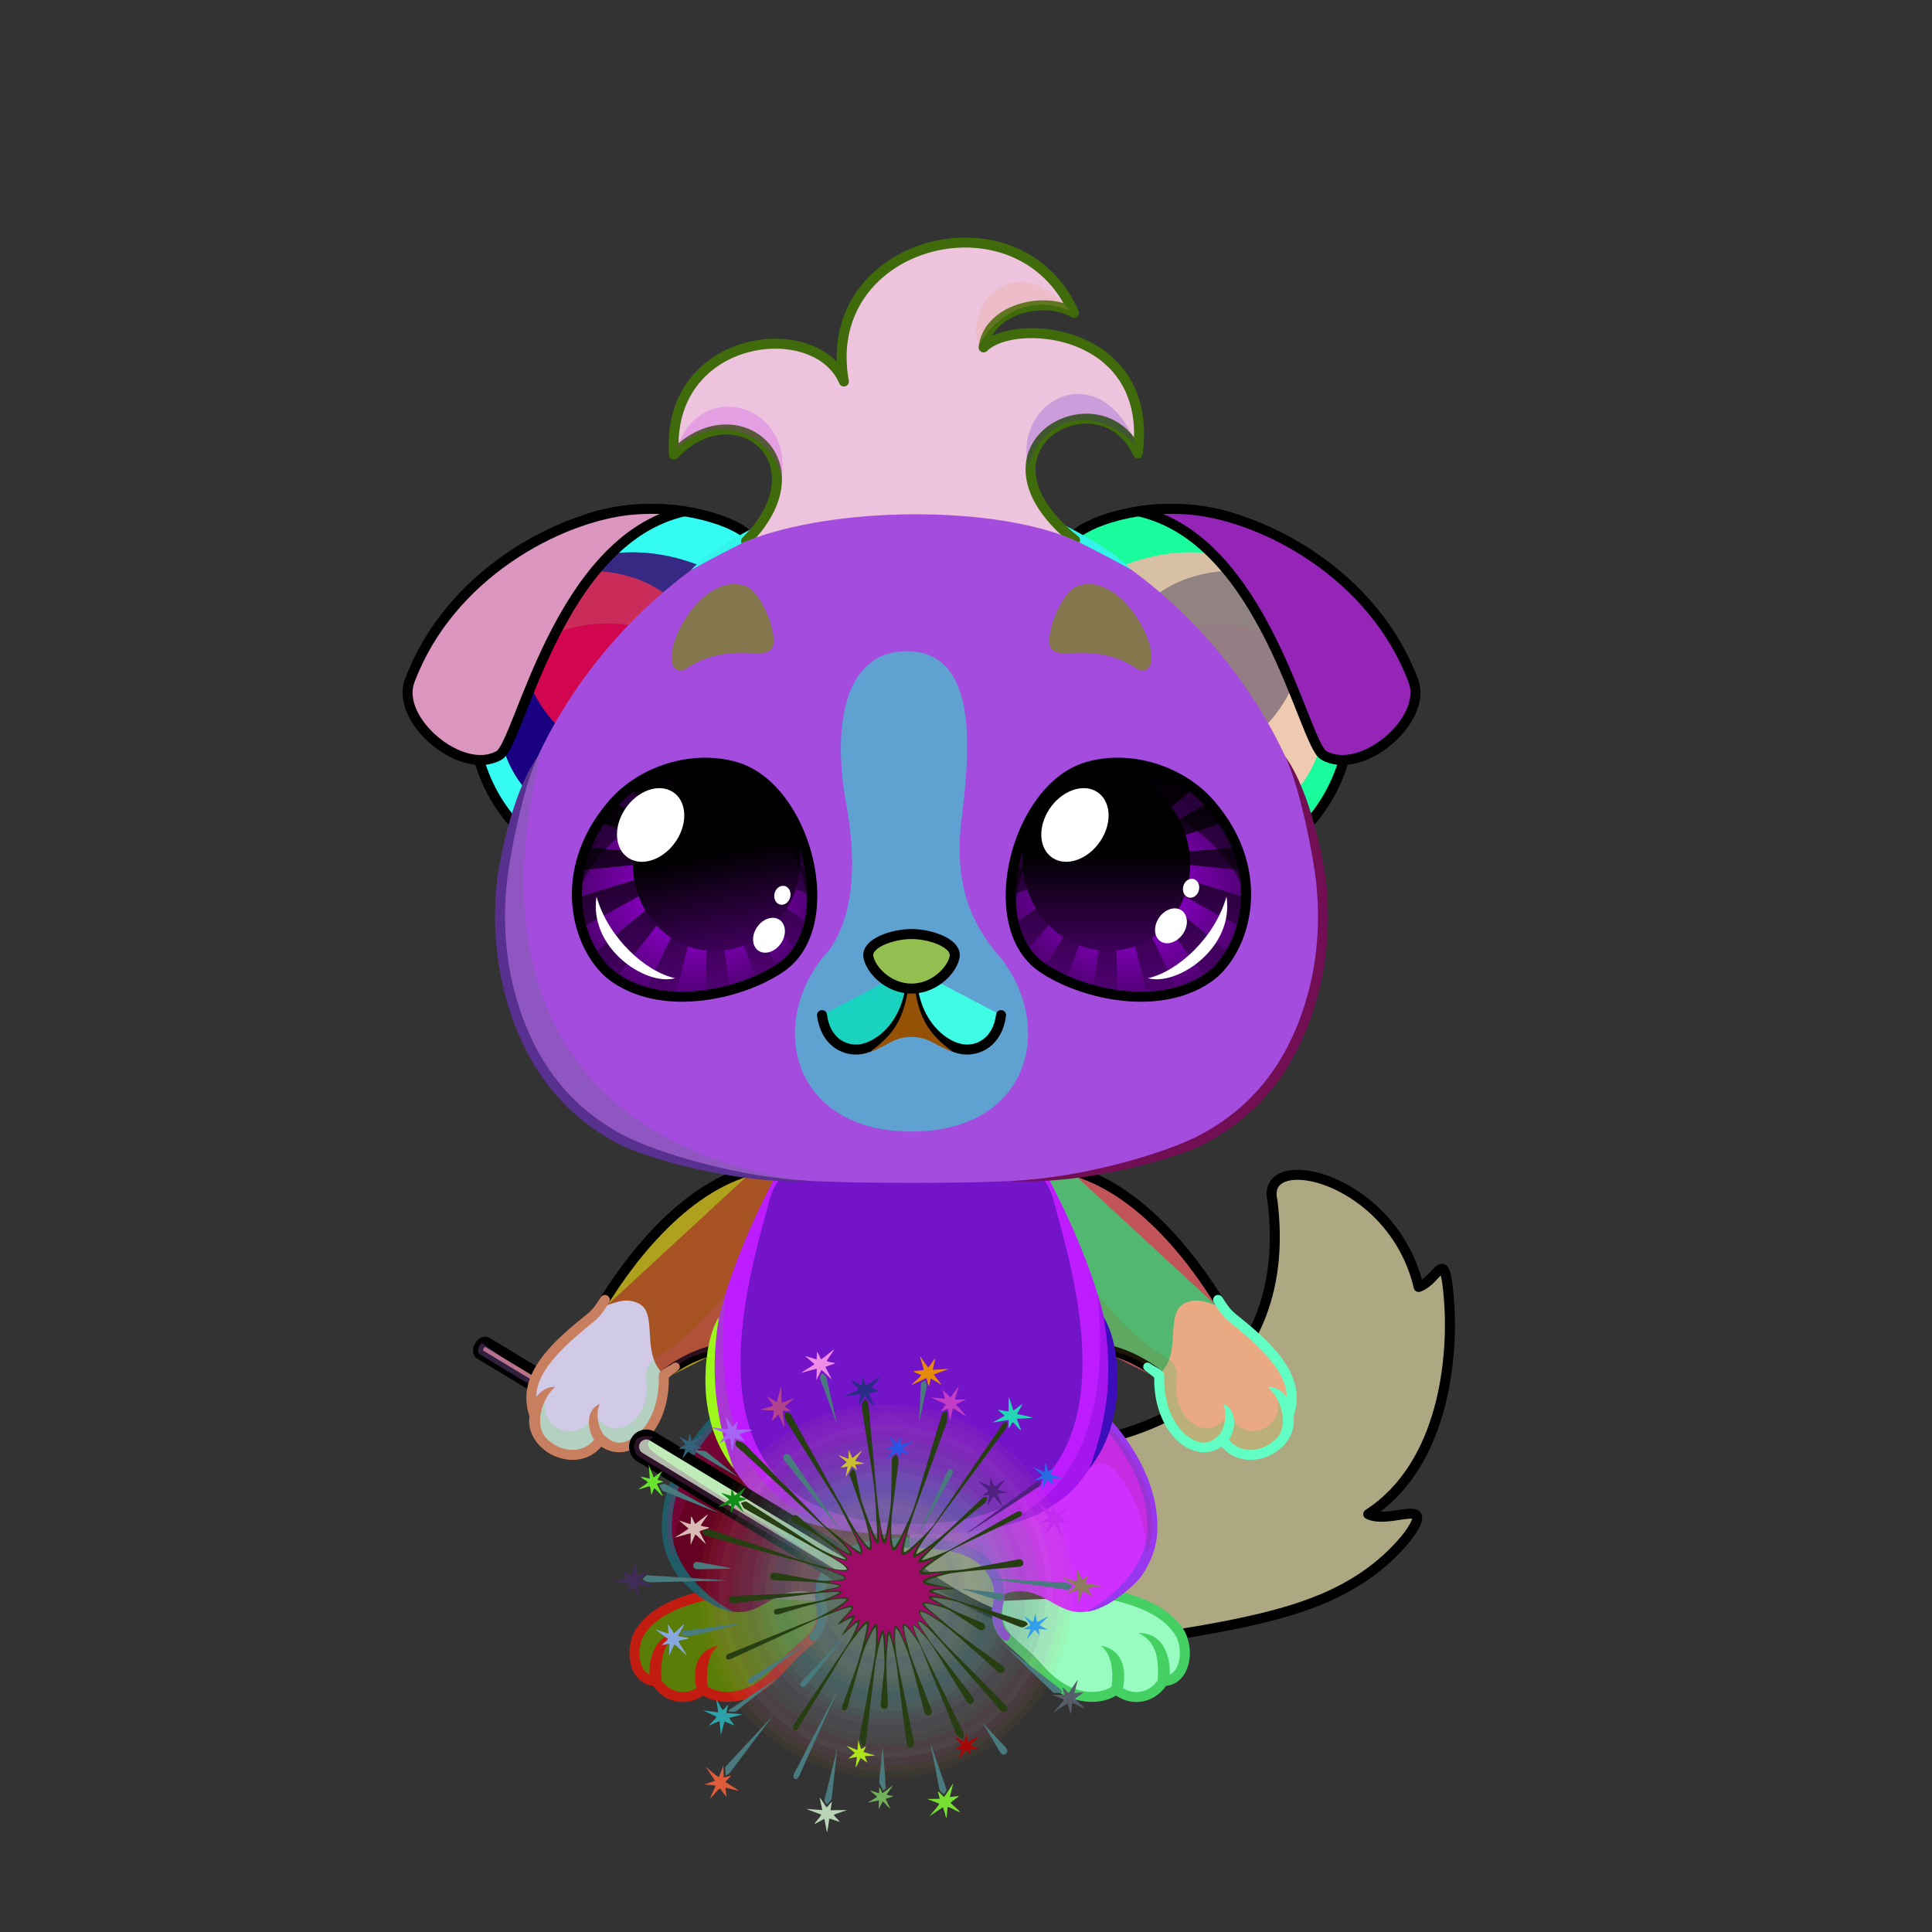 <svg xmlns="http://www.w3.org/2000/svg" xmlns:xlink="http://www.w3.org/1999/xlink" style="shape-rendering:geometricPrecision; text-rendering:geometricPrecision; image-rendering:optimizeQuality; fill-rule:evenodd; clip-rule:evenodd" version="1.1" viewBox="0 0 29000 29000" xml:space="preserve"><rect x="0" y="0" width="29000" height="29000" fill="#333333" stroke="none"/><defs><style type="text/css">.HairBack-Dog0fil22 {fill:none}
.Tail-Dog3fil236 {fill:url(#Tail-Dog3id156)}
.Tail-Dog3fil14 {fill:black;fill-opacity:0.2}
.Tail-Dog3fil237 {fill:url(#Tail-Dog3id94)}
.Tail-Dog3fil26 {fill:#fffcf1}
.Tail-Dog3fil22 {fill:none}
.Tail-Dog3str0 {stroke:black;stroke-width:150;stroke-linecap:round;stroke-linejoin:round}
.RightFoot-Dog0fil26 {fill:#fffcf1}
.RightFoot-Dog0fil14 {fill:black;fill-opacity:0.2}
.RightFoot-Dog0fil22 {fill:none}
.RightFoot-Dog0fil32 {fill:black;fill-rule:nonzero}
.RightLeg-Dog0fil243 {fill:url(#RightLeg-Dog0id281)}
.RightLeg-Dog0fil32 {fill:black;fill-rule:nonzero}
.RightLeg-Dog0fil14 {fill:black;fill-opacity:0.2}
.LeftFoot-Dog0fil26 {fill:#fffcf1}
.LeftFoot-Dog0fil14 {fill:black;fill-opacity:0.2}
.LeftFoot-Dog0fil22 {fill:none}
.LeftFoot-Dog0fil32 {fill:black;fill-rule:nonzero}
.LeftLeg-Dog0fil249 {fill:url(#LeftLeg-Dog0id285)}
.LeftLeg-Dog0fil32 {fill:black;fill-rule:nonzero}
.LeftLeg-Dog0fil14 {fill:black;fill-opacity:0.2}
.RightHand-Dog0fil253 {fill:url(#RightHand-Dog0id397)}
.RightHand-Dog0fil14 {fill:black;fill-opacity:0.2}
.RightHand-Dog0fil22 {fill:none}
.RightHand-Dog0str0 {stroke:black;stroke-width:150;stroke-linecap:round;stroke-linejoin:round}
.RightPaw-Dog0fil259 {fill:url(#RightPaw-Dog0id406)}
.RightPaw-Dog0fil14 {fill:black;fill-opacity:0.2}
.RightPaw-Dog0fil32 {fill:black;fill-rule:nonzero}
.LeftHand-Dog0fil261 {fill:url(#LeftHand-Dog0id524)}
.LeftHand-Dog0fil14 {fill:black;fill-opacity:0.2}
.LeftHand-Dog0fil22 {fill:none}
.LeftHand-Dog0str0 {stroke:black;stroke-width:150;stroke-linecap:round;stroke-linejoin:round}
.LeftPaw-Dog0fil265 {fill:url(#LeftPaw-Dog0id974)}
.LeftPaw-Dog0fil14 {fill:black;fill-opacity:0.2}
.LeftPaw-Dog0fil32 {fill:black;fill-rule:nonzero}
.Body-Dog0fil267 {fill:url(#Body-Dog0id28)}
.Body-Dog0fil268 {fill:url(#Body-Dog0id251)}
.Body-Dog0fil14 {fill:black;fill-opacity:0.2}
.Body-Dog0fil32 {fill:black;fill-rule:nonzero}
.Ears-Dog0fil273 {fill:url(#Ears-Dog0id346)}
.Ears-Dog0fil274 {fill:url(#Ears-Dog0id534)}
.Ears-Dog0fil14 {fill:black;fill-opacity:0.2}
.Ears-Dog0fil277 {fill:url(#Ears-Dog0id68)}
.Ears-Dog0fil278 {fill:url(#Ears-Dog0id465)}
.Ears-Dog0fil272 {fill:url(#Ears-Dog0id477)}
.Ears-Dog0str4 {stroke:black;stroke-width:150}
.Ears-Dog0fil275 {fill:url(#Ears-Dog0id489)}
.Ears-Dog0str0 {stroke:black;stroke-width:150;stroke-linecap:round;stroke-linejoin:round}
.Ears-Dog0fil276 {fill:url(#Ears-Dog0id92)}
.Ears-Dog0fil279 {fill:url(#Ears-Dog0id486)}
.Head-Dog0fil330 {fill:url(#Head-Dog0id327)}
.Head-Dog0fil14 {fill:black;fill-opacity:0.2}
.Head-Dog0fil331 {fill:url(#Head-Dog0id277)}
.Head-Dog0fil32 {fill:black;fill-rule:nonzero}
.Mouth-Dog0fil100 {fill:black}
.Mouth-Dog0fil22 {fill:none}
.Mouth-Dog0str0 {stroke:black;stroke-width:150;stroke-linecap:round;stroke-linejoin:round}
.Eyes-Dog8fil386 {fill:url(#Eyes-Dog8id958)}
.Eyes-Dog8fil387 {fill:url(#Eyes-Dog8id1039)}
.Eyes-Dog8fil388 {fill:url(#Eyes-Dog8id778)}
.Eyes-Dog8fil152 {fill:white}
.Eyes-Dog8fil157 {fill:black;fill-opacity:0.502}
.Eyes-Dog8fil389 {fill:url(#Eyes-Dog8id27)}
.Eyes-Dog8fil390 {fill:url(#Eyes-Dog8id1044)}
.Eyes-Dog8fil391 {fill:url(#Eyes-Dog8id776)}
.Eyes-Dog8fil155 {fill:#a59562}
.Eyes-Dog8fil14 {fill:black;fill-opacity:0.2}
.Eyes-Dog8fil22 {fill:none}
.Eyes-Dog8str4 {stroke:black;stroke-width:150}
.Moustache-Dog0fil22 {fill:none}
.Nose-Dog0fil416 {fill:url(#Nose-Dog0id907)}
.Nose-Dog0str0 {stroke:black;stroke-width:150;stroke-linecap:round;stroke-linejoin:round}
.Hair-Dog5fil421 {fill:url(#Hair-Dog5id951)}
.Hair-Dog5fil32 {fill:black;fill-rule:nonzero}
.Hair-Dog5fil14 {fill:black;fill-opacity:0.2}
.WeaponChristmas2020Back-Mediumfil59 {fill:black;fill-rule:nonzero;fill-opacity:0.302}
.WeaponChristmas2020Back-Mediumfil60 {fill:url(#WeaponChristmas2020Back-Mediumid275);fill-rule:nonzero}
.WeaponChristmas2020Back-Mediumstr3 {stroke:black;stroke-width:150;stroke-linecap:round;stroke-linejoin:round}
.WeaponChristmas2020-Mediumfil59 {fill:black;fill-rule:nonzero;fill-opacity:0.302}
.WeaponChristmas2020-Mediumfil210 {fill:#FFC300;fill-opacity:0.051}
.WeaponChristmas2020-Mediumfil211 {fill:#FFC60D;fill-opacity:0.051}
.WeaponChristmas2020-Mediumfil212 {fill:#FFC91A;fill-opacity:0.051}
.WeaponChristmas2020-Mediumfil213 {fill:#FFCC26;fill-opacity:0.051}
.WeaponChristmas2020-Mediumfil214 {fill:#FFCF33;fill-opacity:0.051}
.WeaponChristmas2020-Mediumfil215 {fill:#FFD240;fill-opacity:0.051}
.WeaponChristmas2020-Mediumfil216 {fill:#FFD54D;fill-opacity:0.051}
.WeaponChristmas2020-Mediumfil217 {fill:#FFD859;fill-opacity:0.051}
.WeaponChristmas2020-Mediumfil218 {fill:#FFDB66;fill-opacity:0.051}
.WeaponChristmas2020-Mediumfil219 {fill:#FFDE73;fill-opacity:0.051}
.WeaponChristmas2020-Mediumfil220 {fill:#FFE180;fill-opacity:0.051}
.WeaponChristmas2020-Mediumfil221 {fill:#FFE48C;fill-opacity:0.051}
.WeaponChristmas2020-Mediumfil222 {fill:#FFE799;fill-opacity:0.051}
.WeaponChristmas2020-Mediumfil223 {fill:#FFEAA6;fill-opacity:0.051}
.WeaponChristmas2020-Mediumfil224 {fill:#FFEDB3;fill-opacity:0.051}
.WeaponChristmas2020-Mediumfil225 {fill:#FFF0BF;fill-opacity:0.051}
.WeaponChristmas2020-Mediumfil226 {fill:#FFF3CC;fill-opacity:0.051}
.WeaponChristmas2020-Mediumfil227 {fill:#FFF6D9;fill-opacity:0.051}
.WeaponChristmas2020-Mediumfil228 {fill:#FFF9E6;fill-opacity:0.051}
.WeaponChristmas2020-Mediumfil229 {fill:#FFFCF2;fill-opacity:0.051}
.WeaponChristmas2020-Mediumfil262 {fill:url(#WeaponChristmas2020-Mediumid163)}
.WeaponChristmas2020-Mediumfil263 {fill:url(#WeaponChristmas2020-Mediumid172)}
.WeaponChristmas2020-Mediumfil264 {fill:url(#WeaponChristmas2020-Mediumid185)}
.WeaponChristmas2020-Mediumfil265 {fill:url(#WeaponChristmas2020-Mediumid179)}
.WeaponChristmas2020-Mediumfil266 {fill:url(#WeaponChristmas2020-Mediumid186)}
.WeaponChristmas2020-Mediumfil267 {fill:url(#WeaponChristmas2020-Mediumid167)}
.WeaponChristmas2020-Mediumfil268 {fill:url(#WeaponChristmas2020-Mediumid190)}
.WeaponChristmas2020-Mediumfil269 {fill:url(#WeaponChristmas2020-Mediumid182)}
.WeaponChristmas2020-Mediumfil270 {fill:url(#WeaponChristmas2020-Mediumid169)}
.WeaponChristmas2020-Mediumfil271 {fill:url(#WeaponChristmas2020-Mediumid165)}
.WeaponChristmas2020-Mediumfil272 {fill:url(#WeaponChristmas2020-Mediumid175)}
.WeaponChristmas2020-Mediumfil273 {fill:url(#WeaponChristmas2020-Mediumid187)}
.WeaponChristmas2020-Mediumfil274 {fill:url(#WeaponChristmas2020-Mediumid171)}
.WeaponChristmas2020-Mediumfil275 {fill:url(#WeaponChristmas2020-Mediumid189)}
.WeaponChristmas2020-Mediumfil276 {fill:url(#WeaponChristmas2020-Mediumid168)}
.WeaponChristmas2020-Mediumfil277 {fill:url(#WeaponChristmas2020-Mediumid170)}
.WeaponChristmas2020-Mediumfil278 {fill:url(#WeaponChristmas2020-Mediumid166)}
.WeaponChristmas2020-Mediumfil279 {fill:url(#WeaponChristmas2020-Mediumid183)}
.WeaponChristmas2020-Mediumfil280 {fill:url(#WeaponChristmas2020-Mediumid173)}
.WeaponChristmas2020-Mediumfil281 {fill:url(#WeaponChristmas2020-Mediumid176)}
.WeaponChristmas2020-Mediumfil282 {fill:url(#WeaponChristmas2020-Mediumid174)}
.WeaponChristmas2020-Mediumfil283 {fill:url(#WeaponChristmas2020-Mediumid188)}
.WeaponChristmas2020-Mediumfil284 {fill:url(#WeaponChristmas2020-Mediumid191)}
.WeaponChristmas2020-Mediumfil285 {fill:url(#WeaponChristmas2020-Mediumid177)}
.WeaponChristmas2020-Mediumfil286 {fill:url(#WeaponChristmas2020-Mediumid180)}
.WeaponChristmas2020-Mediumfil287 {fill:url(#WeaponChristmas2020-Mediumid178)}
.WeaponChristmas2020-Mediumfil288 {fill:url(#WeaponChristmas2020-Mediumid164)}
.WeaponChristmas2020-Mediumfil289 {fill:url(#WeaponChristmas2020-Mediumid184)}
.WeaponChristmas2020-Mediumfil290 {fill:url(#WeaponChristmas2020-Mediumid181)}
.WeaponChristmas2020-Mediumfil291 {fill:url(#WeaponChristmas2020-Mediumid208)}
.WeaponChristmas2020-Mediumfil292 {fill:url(#WeaponChristmas2020-Mediumid233)}
.WeaponChristmas2020-Mediumfil261 {fill:url(#WeaponChristmas2020-Mediumid274);fill-rule:nonzero}
.WeaponChristmas2020-Mediumstr4 {stroke:black;stroke-width:150}
</style><linearGradient gradientUnits="userSpaceOnUse" id="Tail-Dog3id156" x1="15669.8" x2="18898.8" xlink:href="#Tail-Dog3id74" y1="24611.2" y2="17643.3">
  </linearGradient><linearGradient gradientUnits="userSpaceOnUse" id="Tail-Dog3id94" x1="15654.7" x2="19260.5" xlink:href="#Tail-Dog3id5" y1="23542.9" y2="18468.1">
  </linearGradient><linearGradient gradientUnits="userSpaceOnUse" id="RightLeg-Dog0id281" x1="15476.3" x2="15476.3" xlink:href="#RightLeg-Dog0id19" y1="24199" y2="20934.6">
  </linearGradient><linearGradient gradientUnits="objectBoundingBox" id="LeftLeg-Dog0id285" x1="50%" x2="50%" xlink:href="#LeftLeg-Dog0id19" y1="100%" y2="0%">
  </linearGradient><linearGradient gradientUnits="userSpaceOnUse" id="RightHand-Dog0id397" x1="16199" x2="17963.5" xlink:href="#RightHand-Dog0id168" y1="17957.2" y2="20505.4">
  </linearGradient><linearGradient gradientUnits="userSpaceOnUse" id="RightPaw-Dog0id406" x1="18770.8" x2="18008.4" y1="21729.1" y2="19634.5">
   <stop offset="0" style="stop-opacity:1; stop-color:#fff7de"/>
   <stop offset="0.702" style="stop-opacity:1; stop-color:#f6e6b1"/>
   <stop offset="1" style="stop-opacity:1; stop-color:#f6e6b1"/>
  </linearGradient><linearGradient gradientUnits="userSpaceOnUse" id="LeftHand-Dog0id524" x1="11164.9" x2="9400.35" xlink:href="#LeftHand-Dog0id168" y1="17957.2" y2="20505.4">
  </linearGradient><linearGradient gradientUnits="userSpaceOnUse" id="LeftPaw-Dog0id974" x1="8449.46" x2="9499.06" xlink:href="#LeftPaw-Dog0id406" y1="21712.6" y2="19651">
  </linearGradient><linearGradient gradientUnits="objectBoundingBox" id="Body-Dog0id28" x1="50%" x2="50%" y1="0%" y2="100%">
   <stop offset="0" style="stop-opacity:1; stop-color:#cfbf8a"/>
   <stop offset="0.102" style="stop-opacity:1; stop-color:#cfbf8a"/>
   <stop offset="0.522" style="stop-opacity:1; stop-color:#f6e6b1"/>
   <stop offset="1" style="stop-opacity:1; stop-color:#fff7de"/>
  </linearGradient><linearGradient gradientUnits="userSpaceOnUse" id="Body-Dog0id251" x1="13681.9" x2="13681.9" y1="17494.1" y2="22874.9">
   <stop offset="0" style="stop-opacity:1; stop-color:#cfbf8a"/>
   <stop offset="0.278" style="stop-opacity:1; stop-color:#f6e6b1"/>
   <stop offset="0.722" style="stop-opacity:1; stop-color:#fff7de"/>
   <stop offset="1" style="stop-opacity:1; stop-color:#fff7de"/>
  </linearGradient><linearGradient gradientUnits="userSpaceOnUse" id="Ears-Dog0id346" x1="10525.6" x2="8033.81" xlink:href="#Ears-Dog0id68" y1="11553.5" y2="8766.07">
  </linearGradient><linearGradient gradientUnits="userSpaceOnUse" id="Ears-Dog0id534" x1="7987.15" x2="10325.6" xlink:href="#Ears-Dog0id146" y1="9278.95" y2="10578.1">
  </linearGradient><linearGradient gradientUnits="userSpaceOnUse" id="Ears-Dog0id465" x1="19376.5" x2="17038.4" xlink:href="#Ears-Dog0id146" y1="9277.87" y2="10579.2">
  </linearGradient><linearGradient gradientUnits="userSpaceOnUse" id="Ears-Dog0id477" x1="10974" x2="7412.48" xlink:href="#Ears-Dog0id18" y1="11512.8" y2="8663.52">
  </linearGradient><linearGradient gradientUnits="userSpaceOnUse" id="Ears-Dog0id489" x1="6514.41" x2="9876.29" xlink:href="#Ears-Dog0id18" y1="8457.19" y2="10589.1">
  </linearGradient><linearGradient gradientUnits="userSpaceOnUse" id="Ears-Dog0id92" x1="16390.6" x2="19950.6" xlink:href="#Ears-Dog0id18" y1="11514.2" y2="8662.08">
  </linearGradient><linearGradient gradientUnits="userSpaceOnUse" id="Ears-Dog0id486" x1="20849.2" x2="17487.8" xlink:href="#Ears-Dog0id18" y1="8456.57" y2="10589.7">
  </linearGradient><linearGradient gradientUnits="objectBoundingBox" id="Head-Dog0id327" x1="50%" x2="50%" xlink:href="#Head-Dog0id35" y1="100%" y2="0%">
  </linearGradient><linearGradient gradientUnits="userSpaceOnUse" id="Head-Dog0id277" x1="13681.9" x2="13681.9" xlink:href="#Head-Dog0id132" y1="16985.2" y2="9774.7">
  </linearGradient><linearGradient gradientUnits="userSpaceOnUse" id="Eyes-Dog8id958" x1="10796.1" x2="10056.3" xlink:href="#Eyes-Dog8id27" y1="14883" y2="11526.9">
  </linearGradient><radialGradient cx="50%" cy="50%" fx="50%" fy="50%" gradientUnits="objectBoundingBox" id="Eyes-Dog8id1039" r="50%">
   <stop offset="0" style="stop-opacity:1; stop-color:#a900f2"/>
   <stop offset="1" style="stop-opacity:1; stop-color:#500073"/>
  </radialGradient><linearGradient gradientUnits="userSpaceOnUse" id="Eyes-Dog8id778" x1="10513.2" x2="11003.9" xlink:href="#Eyes-Dog8id384" y1="11650.2" y2="14215">
  </linearGradient><radialGradient cx="16937.7" cy="13396.1" fx="16937.7" fy="13396.1" gradientTransform="matrix(-1 -0 -0 0.886 33875 1528)" gradientUnits="userSpaceOnUse" id="Eyes-Dog8id1044" r="1766.72" xlink:href="#Eyes-Dog8id1039">
  </radialGradient><linearGradient gradientUnits="userSpaceOnUse" id="Eyes-Dog8id776" x1="16605.3" x2="16605.3" xlink:href="#Eyes-Dog8id384" y1="11591" y2="14274.2">
  </linearGradient><linearGradient gradientUnits="userSpaceOnUse" id="Nose-Dog0id907" x1="13681.9" x2="13681.9" xlink:href="#Nose-Dog0id451" y1="14020.2" y2="14838.5">
  </linearGradient><linearGradient gradientUnits="userSpaceOnUse" id="Hair-Dog5id951" x1="13556.8" x2="13652.3" xlink:href="#Hair-Dog5id49" y1="3601.21" y2="8149.87">
  </linearGradient><linearGradient gradientUnits="userSpaceOnUse" id="WeaponChristmas2020Back-Mediumid275" x1="7919.43" x2="10200.8" y1="20294.4" y2="22343">
   <stop offset="0" style="stop-opacity:1; stop-color:#EBE8E8"/>
   <stop offset="1" style="stop-opacity:1; stop-color:#D9D0D0"/>
  </linearGradient><radialGradient cx="12983.6" cy="23612.3" fx="12983.6" fy="23612.3" gradientTransform="matrix(0.935 -0 -0 1 844 0)" gradientUnits="userSpaceOnUse" id="WeaponChristmas2020-Mediumid163" r="4075.78">
   <stop offset="0" style="stop-opacity:1; stop-color:#FFFFEB"/>
   <stop offset="0.549" style="stop-opacity:1; stop-color:#FEFFC2"/>
   <stop offset="1" style="stop-opacity:1; stop-color:#FFEA96"/>
  </radialGradient><radialGradient cx="13296.2" cy="23814" fx="13296.2" fy="23814" gradientTransform="matrix(0.997 -0 -0 1 38 0)" gradientUnits="userSpaceOnUse" id="WeaponChristmas2020-Mediumid172" r="1491.98">
   <stop offset="0" style="stop-opacity:1; stop-color:white"/>
   <stop offset="1" style="stop-opacity:1; stop-color:#FFFFED"/>
  </radialGradient><radialGradient cx="15077.1" cy="22598.6" fx="15077.1" fy="22598.6" gradientTransform="matrix(1 -0 -0 0.74 0 5884)" gradientUnits="userSpaceOnUse" id="WeaponChristmas2020-Mediumid185" r="869.65" xlink:href="#WeaponChristmas2020-Mediumid164">
  </radialGradient><radialGradient cx="15200.7" cy="21221.8" fx="15200.7" fy="21221.8" gradientTransform="matrix(1 -0 -0 0.825 0 3706)" gradientUnits="userSpaceOnUse" id="WeaponChristmas2020-Mediumid179" r="471.88" xlink:href="#WeaponChristmas2020-Mediumid164">
  </radialGradient><radialGradient cx="12940.8" cy="20892" fx="12940.8" fy="20892" gradientTransform="matrix(1 -0 -0 0.813 0 3911)" gradientUnits="userSpaceOnUse" id="WeaponChristmas2020-Mediumid186" r="425.5" xlink:href="#WeaponChristmas2020-Mediumid164">
  </radialGradient><radialGradient cx="12407" cy="27242.6" fx="12407" fy="27242.6" gradientTransform="matrix(1 -0 -0 0.85 0 4080)" gradientUnits="userSpaceOnUse" id="WeaponChristmas2020-Mediumid167" r="480.18" xlink:href="#WeaponChristmas2020-Mediumid164">
  </radialGradient><radialGradient cx="12279.1" cy="20486.7" fx="12279.1" fy="20486.7" gradientTransform="matrix(1 -0 -0 0.891 0 2243)" gradientUnits="userSpaceOnUse" id="WeaponChristmas2020-Mediumid190" r="403.79" xlink:href="#WeaponChristmas2020-Mediumid164">
  </radialGradient><radialGradient cx="10989.8" cy="21529.6" fx="10989.8" fy="21529.6" gradientTransform="matrix(1 -0 -0 0.853 0 3159)" gradientUnits="userSpaceOnUse" id="WeaponChristmas2020-Mediumid182" r="479.31" xlink:href="#WeaponChristmas2020-Mediumid164">
  </radialGradient><radialGradient cx="16237.6" cy="23814.5" fx="16237.6" fy="23814.5" gradientTransform="matrix(1 -0 -0 0.889 0 2650)" gradientUnits="userSpaceOnUse" id="WeaponChristmas2020-Mediumid169" r="469.22" xlink:href="#WeaponChristmas2020-Mediumid164">
  </radialGradient><radialGradient cx="13965.2" cy="20581.2" fx="13965.2" fy="20581.2" gradientTransform="matrix(1 -0 -0 0.8 0 4113)" gradientUnits="userSpaceOnUse" id="WeaponChristmas2020-Mediumid165" r="439.54" xlink:href="#WeaponChristmas2020-Mediumid164">
  </radialGradient><radialGradient cx="10090.1" cy="24613.7" fx="10090.1" fy="24613.7" gradientTransform="matrix(1 -0 -0 0.938 0 1526)" gradientUnits="userSpaceOnUse" id="WeaponChristmas2020-Mediumid175" r="400.87" xlink:href="#WeaponChristmas2020-Mediumid164">
  </radialGradient><radialGradient cx="11668.1" cy="21114.3" fx="11668.1" fy="21114.3" gradientTransform="matrix(0.821 -0 -0 1 2090 0)" gradientUnits="userSpaceOnUse" id="WeaponChristmas2020-Mediumid187" r="468.82" xlink:href="#WeaponChristmas2020-Mediumid164">
  </radialGradient><radialGradient cx="16038.1" cy="25471.8" fx="16038.1" fy="25471.8" gradientTransform="matrix(0.948 -0 -0 1 840 0)" gradientUnits="userSpaceOnUse" id="WeaponChristmas2020-Mediumid171" r="404.02" xlink:href="#WeaponChristmas2020-Mediumid164">
  </radialGradient><radialGradient cx="15827.9" cy="22824.3" fx="15827.9" fy="22824.3" gradientTransform="matrix(0.899 -0 -0 1 1601 0)" gradientUnits="userSpaceOnUse" id="WeaponChristmas2020-Mediumid189" r="403.17" xlink:href="#WeaponChristmas2020-Mediumid164">
  </radialGradient><radialGradient cx="10389.8" cy="22958.7" fx="10389.8" fy="22958.7" gradientTransform="matrix(1 -0 -0 0.892 0 2482)" gradientUnits="userSpaceOnUse" id="WeaponChristmas2020-Mediumid168" r="403.34" xlink:href="#WeaponChristmas2020-Mediumid164">
  </radialGradient><radialGradient cx="14243.4" cy="21065.3" fx="14243.4" fy="21065.3" gradientTransform="matrix(1 -0 -0 0.964 0 750)" gradientUnits="userSpaceOnUse" id="WeaponChristmas2020-Mediumid170" r="420.94" xlink:href="#WeaponChristmas2020-Mediumid164">
  </radialGradient><radialGradient cx="14167.5" cy="27029.8" fx="14167.5" fy="27029.8" gradientTransform="matrix(0.927 -0 -0 1 1028 0)" gradientUnits="userSpaceOnUse" id="WeaponChristmas2020-Mediumid166" r="408.27" xlink:href="#WeaponChristmas2020-Mediumid164">
  </radialGradient><radialGradient cx="10851.8" cy="25777.5" fx="10851.8" fy="25777.5" gradientTransform="matrix(1 -0 -0 0.898 0 2623)" gradientUnits="userSpaceOnUse" id="WeaponChristmas2020-Mediumid183" r="459.79" xlink:href="#WeaponChristmas2020-Mediumid164">
  </radialGradient><radialGradient cx="10993.1" cy="22517.6" fx="10993.1" fy="22517.6" gradientTransform="matrix(1 -0 -0 0.884 0 2612)" gradientUnits="userSpaceOnUse" id="WeaponChristmas2020-Mediumid173" r="336.51" xlink:href="#WeaponChristmas2020-Mediumid164">
  </radialGradient><radialGradient cx="9773.37" cy="22221.7" fx="9773.37" fy="22221.7" gradientTransform="matrix(0.801 -0 -0 1 1943 0)" gradientUnits="userSpaceOnUse" id="WeaponChristmas2020-Mediumid176" r="366.87" xlink:href="#WeaponChristmas2020-Mediumid164">
  </radialGradient><radialGradient cx="12872" cy="23848.1" fx="12872" fy="23848.1" gradientTransform="matrix(0.996 -0 -0 1 50 0)" gradientUnits="userSpaceOnUse" id="WeaponChristmas2020-Mediumid174" r="5046.95" xlink:href="#WeaponChristmas2020-Mediumid163">
  </radialGradient><radialGradient cx="12919.4" cy="26326.5" fx="12919.4" fy="26326.5" gradientTransform="matrix(1 -0 -0 0.925 0 1967)" gradientUnits="userSpaceOnUse" id="WeaponChristmas2020-Mediumid188" r="342.49" xlink:href="#WeaponChristmas2020-Mediumid164">
  </radialGradient><radialGradient cx="14515.6" cy="26213" fx="14515.6" fy="26213" gradientTransform="matrix(0.929 -0 -0 1 1027 0)" gradientUnits="userSpaceOnUse" id="WeaponChristmas2020-Mediumid191" r="304.8" xlink:href="#WeaponChristmas2020-Mediumid164">
  </radialGradient><radialGradient cx="12781.5" cy="21966.3" fx="12781.5" fy="21966.3" gradientTransform="matrix(0.963 -0 -0 1 473 0)" gradientUnits="userSpaceOnUse" id="WeaponChristmas2020-Mediumid177" r="316.4" xlink:href="#WeaponChristmas2020-Mediumid164">
  </radialGradient><radialGradient cx="15550.4" cy="24410.7" fx="15550.4" fy="24410.7" gradientTransform="matrix(0.943 -0 -0 1 886 0)" gradientUnits="userSpaceOnUse" id="WeaponChristmas2020-Mediumid180" r="302.91" xlink:href="#WeaponChristmas2020-Mediumid164">
  </radialGradient><radialGradient cx="13503.8" cy="21726.2" fx="13503.8" fy="21726.2" gradientTransform="matrix(1 -0 -0 0.863 0 2967)" gradientUnits="userSpaceOnUse" id="WeaponChristmas2020-Mediumid178" r="311.46" xlink:href="#WeaponChristmas2020-Mediumid164">
  </radialGradient><radialGradient cx="15730.6" cy="22151.8" fx="15730.6" fy="22151.8" gradientTransform="matrix(1 -0 -0 0.934 0 1453)" gradientUnits="userSpaceOnUse" id="WeaponChristmas2020-Mediumid184" r="334.29" xlink:href="#WeaponChristmas2020-Mediumid164">
  </radialGradient><radialGradient cx="10368.1" cy="21701.6" fx="10368.1" fy="21701.6" gradientTransform="matrix(0.952 -0 -0 1 495 0)" gradientUnits="userSpaceOnUse" id="WeaponChristmas2020-Mediumid181" r="300.36" xlink:href="#WeaponChristmas2020-Mediumid164">
  </radialGradient><radialGradient cx="10831.6" cy="26745.7" fx="10831.6" fy="26745.7" gradientTransform="matrix(0.014 0.964 -1.017 0.015 37888 15904)" gradientUnits="userSpaceOnUse" id="WeaponChristmas2020-Mediumid208" r="254.76" xlink:href="#WeaponChristmas2020-Mediumid164">
  </radialGradient><radialGradient cx="9506.02" cy="23711.1" fx="9506.02" fy="23711.1" gradientTransform="matrix(-1.092 0.086 -0.076 -0.971 21701 45915)" gradientUnits="userSpaceOnUse" id="WeaponChristmas2020-Mediumid233" r="274.72" xlink:href="#WeaponChristmas2020-Mediumid164">
  </radialGradient><linearGradient gradientUnits="userSpaceOnUse" id="WeaponChristmas2020-Mediumid274" x1="9888.78" x2="13044.3" y1="22036.1" y2="23530.8">
   <stop offset="0" style="stop-opacity:1; stop-color:#9E9C9C"/>
   <stop offset="0.639" style="stop-opacity:1; stop-color:#9A968E"/>
   <stop offset="0.82" style="stop-opacity:1; stop-color:#FFD285"/>
   <stop offset="1" style="stop-opacity:1; stop-color:#fffcf1"/>
  </linearGradient><linearGradient gradientUnits="userSpaceOnUse" id="Tail-Dog3id74" x1="15961" x2="18418.2" y1="23174.1" y2="17871.9">
   <stop offset="0" style="stop-opacity:1; stop-color:#cfbf8a"/>
   <stop offset="1" style="stop-opacity:1; stop-color:#f6e6b1"/>
  </linearGradient><linearGradient gradientUnits="objectBoundingBox" id="Tail-Dog3id5" x1="50%" x2="50%" y1="0%" y2="100%">
   <stop offset="0" style="stop-opacity:1; stop-color:#a59562"/>
   <stop offset="1" style="stop-opacity:1; stop-color:#ccbd8d"/>
  </linearGradient><linearGradient gradientUnits="userSpaceOnUse" id="RightLeg-Dog0id19" x1="15490.3" x2="15490.3" y1="24284.1" y2="21188.2">
   <stop offset="0" style="stop-opacity:1; stop-color:#fff7de"/>
   <stop offset="0.439" style="stop-opacity:1; stop-color:#fff7de"/>
   <stop offset="1" style="stop-opacity:1; stop-color:#f6e6b1"/>
  </linearGradient><linearGradient gradientUnits="userSpaceOnUse" id="LeftLeg-Dog0id19" x1="15490.3" x2="15490.3" y1="24284.1" y2="21188.2">
   <stop offset="0" style="stop-opacity:1; stop-color:#fff7de"/>
   <stop offset="0.439" style="stop-opacity:1; stop-color:#fff7de"/>
   <stop offset="1" style="stop-opacity:1; stop-color:#f6e6b1"/>
  </linearGradient><linearGradient gradientUnits="objectBoundingBox" id="RightHand-Dog0id168" x1="19.823%" x2="80.177%" y1="10.33%" y2="89.67%">
   <stop offset="0" style="stop-opacity:1; stop-color:#cfbf8a"/>
   <stop offset="0.02" style="stop-opacity:1; stop-color:#cfbf8a"/>
   <stop offset="0.722" style="stop-opacity:1; stop-color:#f6e6b1"/>
   <stop offset="1" style="stop-opacity:1; stop-color:#f6e6b1"/>
  </linearGradient><linearGradient gradientUnits="objectBoundingBox" id="LeftHand-Dog0id168" x1="19.823%" x2="80.177%" y1="10.33%" y2="89.67%">
   <stop offset="0" style="stop-opacity:1; stop-color:#cfbf8a"/>
   <stop offset="0.02" style="stop-opacity:1; stop-color:#cfbf8a"/>
   <stop offset="0.722" style="stop-opacity:1; stop-color:#f6e6b1"/>
   <stop offset="1" style="stop-opacity:1; stop-color:#f6e6b1"/>
  </linearGradient><linearGradient gradientUnits="userSpaceOnUse" id="LeftPaw-Dog0id406" x1="18770.8" x2="18008.4" y1="21729.1" y2="19634.5">
   <stop offset="0" style="stop-opacity:1; stop-color:#fff7de"/>
   <stop offset="0.702" style="stop-opacity:1; stop-color:#f6e6b1"/>
   <stop offset="1" style="stop-opacity:1; stop-color:#f6e6b1"/>
  </linearGradient><linearGradient gradientUnits="userSpaceOnUse" id="Ears-Dog0id68" x1="16838.1" x2="19330.2" y1="11553.4" y2="8766.17">
   <stop offset="0" style="stop-opacity:1; stop-color:#965759"/>
   <stop offset="1" style="stop-opacity:1; stop-color:#C49D9D"/>
  </linearGradient><linearGradient gradientUnits="userSpaceOnUse" id="Ears-Dog0id146" x1="8677.87" x2="10505.7" y1="8188.75" y2="10114.1">
   <stop offset="0" style="stop-opacity:1; stop-color:#C38380"/>
   <stop offset="1" style="stop-opacity:1; stop-color:#804444"/>
  </linearGradient><linearGradient gradientUnits="userSpaceOnUse" id="Ears-Dog0id18" x1="10235.1" x2="10235.1" y1="19681.2" y2="17649.5">
   <stop offset="0" style="stop-opacity:1; stop-color:#ccbd8d"/>
   <stop offset="1" style="stop-opacity:1; stop-color:#a59562"/>
  </linearGradient><linearGradient gradientUnits="userSpaceOnUse" id="Head-Dog0id35" x1="13681.9" x2="13681.9" y1="17936.7" y2="7484.8">
   <stop offset="0" style="stop-opacity:1; stop-color:#cfbf8a"/>
   <stop offset="0.4" style="stop-opacity:1; stop-color:#f6e6b1"/>
   <stop offset="1" style="stop-opacity:1; stop-color:#fff7de"/>
  </linearGradient><linearGradient gradientUnits="userSpaceOnUse" id="Head-Dog0id132" x1="13664.7" x2="13664.7" y1="17953.2" y2="22866.3">
   <stop offset="0" style="stop-opacity:1; stop-color:#f2edda"/>
   <stop offset="0.341" style="stop-opacity:1; stop-color:#fffcf1"/>
   <stop offset="1" style="stop-opacity:1; stop-color:#fffcf1"/>
  </linearGradient><linearGradient gradientUnits="userSpaceOnUse" id="Eyes-Dog8id27" x1="16937.6" x2="16937.6" y1="14961.3" y2="11448.6">
   <stop offset="0" style="stop-opacity:1; stop-color:#500073"/>
   <stop offset="1" style="stop-opacity:1; stop-color:black"/>
  </linearGradient><linearGradient gradientUnits="userSpaceOnUse" id="Eyes-Dog8id384" x1="16417.8" x2="16417.8" y1="11784.3" y2="14068.5">
   <stop offset="0" style="stop-opacity:1; stop-color:black"/>
   <stop offset="0.45" style="stop-opacity:1; stop-color:black"/>
   <stop offset="1" style="stop-opacity:1; stop-color:#3e0059"/>
  </linearGradient><linearGradient gradientUnits="userSpaceOnUse" id="Nose-Dog0id451" x1="13653.8" x2="13653.8" y1="14108.6" y2="14926.9">
   <stop offset="0" style="stop-opacity:1; stop-color:#FFCCCC"/>
   <stop offset="1" style="stop-opacity:1; stop-color:#453F2C"/>
  </linearGradient><linearGradient gradientUnits="userSpaceOnUse" id="Hair-Dog5id49" x1="13715.8" x2="13715.8" y1="6802.99" y2="8218.57">
   <stop offset="0" style="stop-opacity:1; stop-color:#a6673d"/>
   <stop offset="1" style="stop-opacity:1; stop-color:#bf8159"/>
  </linearGradient><radialGradient cx="13218.4" cy="26979.5" fx="13218.4" fy="26979.5" gradientTransform="matrix(1 -0 -0 0.923 0 2085)" gradientUnits="userSpaceOnUse" id="WeaponChristmas2020-Mediumid164" r="299.09">
   <stop offset="0" style="stop-opacity:1; stop-color:white"/>
   <stop offset="0.251" style="stop-opacity:1; stop-color:white"/>
   <stop offset="1" style="stop-opacity:1; stop-color:#FFF27F"/>
  </radialGradient></defs><g id="HairBack-Dog0">
 <animateTransform additive="sum" attributeName="transform" dur="10" repeatCount="indefinite" type="translate" values="0;0 200;0;0 200;0;0 200;0;0 200;0"/>
  <rect class="HairBack-Dog0fil22" height="890" width="890" x="13237" y="6590"/>
 </g><g id="Tail-Dog3">
  <path class="Tail-Dog3fil236" d="M14650 21706c2812,243 4776,-1109 4450,-3682 -194,-796 1800,-377 2195,1294 310,-113 383,-634 452,156 74,861 -56,2508 -1209,3254 310,159 990,-257 636,271 -84,125 -308,383 -609,601 -674,489 -1496,721 -3130,971 -2264,347 -4303,-1232 -4630,-2180l1845 -685z" style="fill:#2c045c"/>
  <path class="Tail-Dog3fil14" d="M20941 23299c-94,87 -218,187 -376,301 -674,489 -1496,721 -3130,971 -2194,336 -4177,-1137 -4595,-2091 2280,1705 5210,2057 8101,819z" style="fill:#e6c2e3"/>
  <path class="Tail-Dog3fil237" d="M14650 21706c2517,217 4354,-843 4479,-2912 46,-775 1023,-211 1245,125 316,477 500,1309 350,1579 259,51 586,-506 531,-21 -118,1027 -555,1908 -1774,2266 99,255 1025,126 454,414 -470,241 -2114,552 -3369,417 -1289,-139 -2300,-639 -2912,-1498l996 -370z" style="fill:#4982ad"/>
  <path class="Tail-Dog3fil26" d="M18991 19563c140,-449 182,-963 109,-1539 -53,-216 53,-379 252,-379 980,-1 1229,1456 1346,2036 -128,-512 -1181,-992 -1707,-117l0 -1z" style="fill:#a6ddbc"/>
  <path class="Tail-Dog3fil22 Tail-Dog3str0" d="M14650 21706c2812,243 4776,-1109 4450,-3682 -194,-796 1800,-377 2195,1294 310,-113 383,-634 452,156 74,861 -56,2508 -1209,3254 310,159 990,-257 636,271 -84,125 -308,383 -609,601 -674,489 -1496,721 -3130,971 -2264,347 -4303,-1232 -4630,-2180l1845 -685z" style="fill:#ada881"/>
 </g><g id="RightFoot-Dog0">
  <path class="RightFoot-Dog0fil26" d="M17461 25232c-144,249 -469,331 -709,123 -82,82 -321,169 -611,76 -475,-152 -678,-627 -1088,-897 -209,-138 -43,-480 -31,-702 205,68 639,20 960,-216 332,-245 1043,-199 820,325 153,50 376,135 488,193 178,92 308,217 397,350 166,246 124,748 -226,748z" style="fill:#413b2e"/>
  <path class="RightFoot-Dog0fil14" d="M17461 25232c-144,249 -469,331 -709,123 -82,82 -321,169 -611,76 -475,-152 -678,-627 -1088,-897 -182,-120 -106,-408 -68,-624 13,30 66,32 88,19 2,85 -1,160 50,261 317,621 1468,1311 1612,663 247,396 693,243 634,-148 151,250 332,57 232,-294 150,96 185,309 179,486 -21,178 -124,335 -319,335z" style="fill:#87a926"/>
  <path class="RightFoot-Dog0fil22" d="M16741 23949c560,135 807,327 949,532 170,244 121,751 -229,751 -144,249 -469,331 -709,123 -82,82 -321,169 -611,76 -475,-152 -614,-562 -1018,-844 -201,-140 -166,-401 -134,-554" style="fill:#98fcc1"/>
  <path class="RightFoot-Dog0fil32" d="M17378 25213c0,3 0,7 0,10 -59,86 -148,149 -252,169 -84,16 -174,3 -257,-45l-12 -8c47,-255 19,-572 -334,-636 167,118 191,399 163,611 -41,33 -116,65 -215,77 -89,11 -194,6 -307,-31 -265,-85 -423,-261 -589,-447 -277,-311 -611,-400 -512,-864 8,-41 -28,-86 -58,-89 -24,-2 -80,17 -89,58 -91,430 90,572 327,781 71,62 146,130 221,214 180,201 350,392 654,490 137,43 264,50 371,37 108,-13 199,-49 262,-89l3 0c116,81 258,115 400,88 143,-28 268,-114 349,-234 151,-15 258,-113 313,-251 29,-74 44,-157 44,-240 0,-135 -38,-275 -108,-376 -77,-110 -181,-216 -341,-313 -143,-86 -331,-165 -584,-231 -71,-19 -105,8 -131,48 -23,34 -14,70 26,80 271,65 468,144 612,231 139,84 229,176 295,271 53,76 81,183 81,290 0,66 -11,130 -33,185 -25,64 -65,112 -119,138 13,-317 -128,-634 -466,-624 219,111 313,298 286,700z" style="fill:#45d063"/>
 </g><g id="LeftFoot-Dog0">
  <path class="LeftFoot-Dog0fil26" d="M9847 25232c143,249 468,331 709,123 82,82 321,169 611,76 475,-152 678,-627 1088,-897 208,-138 43,-480 31,-702 -240,73 -640,20 -960,-216 -332,-245 -1043,-199 -821,325 -152,50 -375,135 -487,193 -178,92 -308,217 -398,350 -165,246 -124,748 227,748z" style="fill:#987771"/>
  <path class="LeftFoot-Dog0fil14" d="M9847 25232c143,249 468,331 709,123 82,82 321,169 611,76 475,-152 678,-627 1088,-897 181,-120 105,-408 68,-624 -13,30 -66,32 -88,19 -2,85 1,160 -50,261 -318,621 -1468,1311 -1612,663 -248,396 -693,243 -634,-148 -151,250 -333,57 -232,-294 -150,96 -186,309 -179,486 20,178 124,335 319,335z" style="fill:#19cc3c"/>
  <path class="LeftFoot-Dog0fil22" d="M10566 23949c-559,135 -807,327 -949,532 -169,244 -121,751 230,751 143,249 468,331 709,123 82,82 321,169 611,76 475,-152 614,-562 1017,-844 201,-140 167,-401 134,-554" style="fill:#5a7d07"/>
  <path class="LeftFoot-Dog0fil32" d="M9929 25213c1,3 1,7 0,10 59,86 149,149 253,169 84,16 174,3 257,-45l12 -8c-48,-255 -19,-572 333,-636 -166,118 -190,399 -162,611 41,33 116,65 215,77 89,11 193,6 307,-31 265,-85 423,-261 588,-447 278,-311 612,-400 513,-864 -9,-41 27,-86 58,-89 23,-2 80,17 88,58 119,558 -222,630 -547,995 -180,201 -351,392 -655,490 -137,43 -263,50 -370,37 -109,-13 -200,-49 -262,-89l-3 0c-116,81 -259,115 -401,88 -143,-28 -267,-114 -348,-234 -151,-15 -258,-113 -313,-251 -30,-74 -44,-157 -44,-240 0,-135 38,-275 108,-376 76,-110 181,-216 341,-313 142,-86 330,-165 584,-231 71,-19 105,8 131,48 22,34 14,70 -26,80 -271,65 -468,144 -612,231 -139,84 -230,176 -295,271 -53,76 -81,183 -81,290 0,66 11,130 32,185 26,64 65,112 120,138 -13,-317 128,-634 466,-624 -219,111 -313,298 -287,700z" style="fill:#c21c10"/>
 </g><g id="RightLeg-Dog0">
  <path class="RightLeg-Dog0fil243" d="M13654 20939c701,0 2353,-56 2710,226 302,239 937,901 935,1761 -2,445 -277,1009 -1000,1266 -472,76 -697,-507 -1295,-235 60,-709 -911,-790 -1350,-797l0 -2221z" style="fill:#cf30ff"/>
  <path class="RightLeg-Dog0fil32" d="M15057 24610c33,25 62,27 88,-6 25,-32 18,-79 -15,-104 -85,-66 -111,-236 -89,-338 34,-163 71,-342 -66,-579 0,-1 -1,-3 -2,-4 -100,-171 -247,-296 -460,-378 -208,-80 -506,-119 -859,-119l0 150c335,0 616,36 805,108 180,69 302,173 385,314 0,2 1,3 2,4 108,188 77,337 48,473 -32,154 43,385 163,479zm1227 -3463c175,139 478,451 693,860 144,272 248,587 247,919 -1,245 -87,464 -218,653 -154,223 -427,476 -707,613 326,-17 760,-427 830,-528 147,-211 244,-458 244,-738 2,-360 -110,-698 -263,-989 -227,-430 -547,-760 -734,-907l-92 117z" style="fill:#9837ee"/>
  <path class="RightLeg-Dog0fil14" d="M17192 23390c67,-148 106,-305 107,-464 2,-775 -541,-1451 -869,-1752 -191,187 -220,614 -78,870 275,-293 637,273 785,794 61,212 86,417 55,552z" style="fill:#a02472"/>
 </g><g id="LeftLeg-Dog0">
  <path class="LeftLeg-Dog0fil249" d="M13654 20939c-701,0 -2353,-56 -2710,226 -303,239 -938,901 -935,1761 1,445 276,1009 1000,1266 472,76 697,-507 1294,-235 -59,-709 911,-790 1351,-797l0 -2221z" style="fill:#650123"/>
  <path class="LeftLeg-Dog0fil32" d="M12251 24610c-33,25 -63,27 -88,-6 -25,-32 -19,-79 14,-104 85,-66 111,-236 90,-338 -34,-163 -72,-342 65,-579 1,-1 2,-3 3,-4 100,-171 246,-296 460,-378 208,-80 506,-119 859,-119l0 150c-335,0 -616,36 -806,108 -179,69 -302,173 -384,314 -1,2 -2,3 -2,4 -109,188 -77,337 -49,473 33,154 -42,385 -162,479zm-1227 -3463c-176,139 -478,451 -694,860 -143,272 -247,587 -246,919 0,245 86,464 217,653 155,223 428,476 708,613 -326,-17 -761,-427 -831,-528 -146,-211 -243,-458 -244,-738 -1,-360 110,-698 264,-989 226,-430 547,-760 733,-907l93 117z" style="fill:#205c66"/>
  <path class="LeftLeg-Dog0fil14" d="M10116 23390c-67,-148 -107,-305 -107,-464 -2,-775 540,-1451 869,-1752 190,187 275,614 134,870 -388,-413 -1003,879 -896,1346z" style="fill:#aa1681"/>
 </g><g id="RightHand-Dog0">
 <animateTransform additive="sum" attributeName="transform" dur="10" repeatCount="indefinite" type="translate" values="0;0 200;0;0 200;0;0 200;0;0 200;0"/>
  <path class="RightHand-Dog0fil253" d="M15619 17715c247,-7 498,-52 659,-90 985,362 1779,1397 2210,2149 289,504 -636,1265 -911,1014 -400,-366 -786,-483 -1129,-559 -358,-79 -514,-1818 -829,-2514z" style="fill:#52b871"/>
  <path class="RightHand-Dog0fil22 RightHand-Dog0str0" d="M16041 17553c1079,269 1932,1403 2397,2213m-861 1022c-394,-360 -769,-512 -1113,-557" style="fill:#c15459"/>
  <path class="RightHand-Dog0fil14" d="M17401 20669c-249,-249 -500,-372 -822,-396 -156,-175 -225,-650 -133,-901 308,435 716,808 1104,1031 -30,84 -75,162 -148,228 0,12 -1,25 -1,38z" style="fill:#8c6f29"/>
 </g><g id="LeftHand-Dog0">
 <animateTransform additive="sum" attributeName="transform" dur="10" repeatCount="indefinite" type="translate" values="0;0 200;0;0 200;0;0 200;0;0 200;0"/>
  <path class="LeftHand-Dog0fil261" d="M11744 17715c-246,-7 -497,-52 -658,-90 -985,362 -1779,1397 -2210,2149 -289,504 636,1265 911,1014 400,-366 786,-483 1129,-559 358,-79 514,-1818 828,-2514z" style="fill:#a75222"/>
  <path class="LeftHand-Dog0fil22 LeftHand-Dog0str0" d="M11323 17553c-1079,269 -1933,1403 -2397,2213m861 1022c394,-360 769,-512 1113,-557" style="fill:#afa01e"/>
  <path class="LeftHand-Dog0fil14" d="M9963 20669c249,-249 500,-372 821,-396 157,-175 226,-650 134,-901 -308,435 -717,808 -1104,1031 30,84 75,162 148,228 0,12 1,25 1,38z" style="fill:#d44c96"/>
 </g><g id="Body-Dog0">
 <animateTransform additive="sum" attributeName="transform" dur="10" repeatCount="indefinite" type="translate" values="0;0 200;0;0 200;0;0 200;0;0 200;0"/>
  <path class="Body-Dog0fil267" d="M13682 23035c-1548,0 -2752,-291 -2993,-1956 -146,-1010 387,-2357 984,-3487 334,54 1089,70 2009,70 920,0 1675,-16 2008,-70 598,1130 1131,2477 985,3487 -242,1665 -1445,1956 -2993,1956z" style="fill:#bd1cfe"/>
  <path class="Body-Dog0fil268" d="M13682 17605c-1173,0 -1911,-440 -2137,431 -273,1050 -1533,4839 2137,4839 3670,0 2410,-3789 2137,-4839 -226,-871 -964,-431 -2137,-431z" style="fill:#7314c9"/>
  <path class="Body-Dog0fil14" d="M12620 22967c-1015,-156 -1748,-629 -1931,-1888 -72,-498 21,-1078 206,-1674 -224,2001 425,3224 1725,3562z" style="fill:#5aa631"/>
  <path class="Body-Dog0fil14" d="M14743 22967c1016,-156 1749,-629 1932,-1888 72,-498 -21,-1078 -206,-1674 224,2001 -425,3224 -1726,3562z" style="fill:#4700b8"/>
  <path class="Body-Dog0fil32" d="M11012 22044c-250,-321 -348,-641 -397,-954 -59,-377 -28,-1005 180,-1327 -79,420 -89,912 -32,1305 50,341 104,572 249,976z" style="fill:#9ef71b"/>
  <path class="Body-Dog0fil32" d="M16352 22044c250,-321 347,-641 397,-954 59,-377 24,-998 -184,-1320 78,421 93,905 36,1298 -50,341 -104,572 -249,976z" style="fill:#3e0dbb"/>
 </g><g id="WeaponChristmas2020Back-Medium">
   <animateTransform additive="sum" attributeName="transform" dur="10" repeatCount="indefinite" type="translate" values="0;0 200;0;0 200;0;0 200;0;0 200;0"/>
  <g id="_2117982911344">
   <path class="WeaponChristmas2020Back-Mediumfil60 WeaponChristmas2020Back-Mediumstr3" d="M10833 22277c86,52 132,135 102,185 -30,50 -125,48 -212,-4l-3531 -2135c-53,-67 34,-205 110,-181l3531 2135z" style="fill:#bd7671"/>
   <path class="WeaponChristmas2020Back-Mediumfil59" d="M9383 21647l-2191 -1324c-37,-46 -6,-127 41,-164l2151 1488 -1 0z" style="fill:#a86ad1"/>
  </g>
 </g><g id="RightPaw-Dog0">
 <animateTransform additive="sum" attributeName="transform" dur="10" repeatCount="indefinite" type="translate" values="0;0 200;0;0 200;0;0 200;0;0 200;0"/>
  <path class="RightPaw-Dog0fil259" d="M17402 20631c-38,818 551,1339 943,981 309,484 1078,126 986,-356 248,-652 -532,-1279 -980,-1632 -241,-78 -377,-149 -564,-64 -316,143 -32,749 -385,1071z" style="fill:#e9a982"/>
  <path class="RightPaw-Dog0fil14" d="M17402 20631c-17,192 32,393 33,395 44,201 137,399 285,544 194,184 433,219 637,33 492,772 1351,-293 810,-632 144,452 -486,750 -723,253 -324,480 -778,69 -787,-350 -5,-223 56,-314 -107,-471 -30,84 -75,162 -148,228z" style="fill:#03d051"/>
  <path class="RightPaw-Dog0fil32" d="M18446 21611c107,-163 129,-451 -88,-537 74,121 26,386 -69,476 -138,130 -263,138 -430,31 -93,-59 -178,-155 -245,-278 -93,-172 -149,-397 -138,-656 1,-21 -7,-43 -24,-59 -52,-50 -128,-78 -180,-116 -33,-25 -76,-27 -100,6 -24,33 -10,74 23,99 44,31 87,68 130,100 -5,272 57,511 157,696 79,147 183,261 296,334 178,114 384,128 560,8 101,121 232,181 368,195 211,22 433,-69 573,-226 103,-115 160,-263 137,-425 229,-648 -410,-1166 -864,-1533 -104,-84 -134,-147 -206,-255 -23,-34 -69,-44 -104,-21 -34,23 -43,70 -20,104 80,121 120,196 236,290 356,288 865,714 854,1122 -52,-71 -158,-158 -280,-146 191,160 321,562 136,764 -110,120 -284,194 -446,177 -102,-10 -201,-57 -276,-150z" style="fill:#61ffc4"/>
 </g><g id="LeftPaw-Dog0">
 <animateTransform additive="sum" attributeName="transform" dur="10" repeatCount="indefinite" type="translate" values="0;0 200;0;0 200;0;0 200;0;0 200;0"/>
  <path class="LeftPaw-Dog0fil265" d="M9962 20631c38,818 -552,1339 -944,981 -308,484 -1077,126 -986,-356 -247,-652 533,-1279 981,-1632 241,-78 377,-149 564,-64 316,143 31,749 385,1071z" style="fill:#d1cae6"/>
  <path class="LeftPaw-Dog0fil14" d="M9962 20631c16,192 -32,393 -33,395 -44,201 -137,399 -285,544 -194,184 -433,219 -637,33 -493,772 -1351,-293 -810,-632 -144,452 485,750 723,253 324,480 778,69 787,-350 4,-223 -56,-314 107,-471 30,84 75,162 148,228z" style="fill:#43e828"/>
  <path class="LeftPaw-Dog0fil32" d="M8918 21611c-107,-163 -129,-451 88,-537 -74,121 -26,386 69,476 138,130 263,138 430,31 92,-59 178,-155 245,-278 93,-172 149,-397 138,-656 -1,-21 7,-43 24,-59 52,-50 128,-78 180,-116 33,-25 75,-27 100,6 24,33 10,74 -24,99 -43,31 -86,68 -129,100 5,272 -57,511 -157,696 -80,147 -183,261 -296,334 -178,114 -384,128 -560,8 -101,121 -232,181 -369,195 -210,22 -432,-69 -572,-226 -103,-115 -161,-263 -137,-425 -229,-648 410,-1166 863,-1533 105,-84 134,-147 207,-255 23,-34 69,-44 103,-21 35,23 44,70 21,104 -81,121 -120,196 -236,290 -356,288 -865,714 -854,1122 52,-71 157,-158 280,-146 -191,160 -321,562 -136,764 110,120 284,194 446,177 102,-10 201,-57 276,-150z" style="fill:#c87f60"/>
 </g><g id="Ears-Dog0">
 <animateTransform additive="sum" attributeName="transform" dur="10" repeatCount="indefinite" type="translate" values="0;0 200;0;0 200;0;0 200;0;0 200;0"/>
  <g>
        <animateTransform additive="sum" attributeName="transform" dur="10" repeatCount="indefinite" type="rotate" values="0;0;0;0;0;0;10;0;0;0;0;0;0;0;0;0;0;0;0;0;0;0;0;0;0;0;0;0;0;0;0;0;0;0;0;0;0;0;0;0;0;0;0;0;0;10;0;0;0;0;0;0;0;0;0;0;0;0;0;0;0;0;0;0;0;0;0;0;0;0;0;0;0;0;0;0;0;0;0;0;0;0"/>
        <g>
			<animateTransform additive="sum" attributeName="transform" dur="10" repeatCount="indefinite" type="translate" values="0;0;0;0;0;0;2000 -2000;0;0;0;0;0;0;0;0;0;0;0;0;0;0;0;0;0;0;0;0;0;0;0;0;0;0;0;0;0;0;0;0;0;0;0;0;0;0;2000 -2000;0;0;0;0;0;0;0;0;0;0;0;0;0;0;0;0;0;0;0;0;0;0;0;0;0;0;0;0;0;0;0;0;0;0;0;0"/>
			    <path class="Ears-Dog0fil272 Ears-Dog0str4" d="M9451 7655c-1070,112 -1592,598 -2189,2194 -478,1278 187,2337 649,2689 687,-2391 2136,-3601 3378,-4423 -80,-213 -900,-557 -1838,-460z" style="fill:#35fcf2"/>
          <path class="Ears-Dog0fil273" d="M11195 8845c-1112,-705 -2249,-803 -3475,85 -119,456 -237,911 -356,1367 82,797 283,1435 740,1732 1005,-1058 2086,-2126 3091,-3184z" style="fill:#190181"/>
          <path class="Ears-Dog0fil274" d="M10467 9844c-63,-1501 -2369,-1513 -2568,-892 -125,387 -10,1239 150,1518 290,507 725,848 1299,820 207,-259 1033,-1366 1119,-1446z" style="fill:#d2064e"/>
          <path class="Ears-Dog0fil14" d="M11195 8845c-962,-610 -1943,-765 -2984,-221 -278,252 -508,568 -661,959l-172 660c711,-1056 2373,-1137 2854,-401 326,-333 648,-665 963,-997z" style="fill:#abc390"/>
          <path class="Ears-Dog0fil275 Ears-Dog0str0" d="M9451 7655c-1070,112 -2706,969 -3302,2565 -222,593 788,1442 1346,1116 306,-178 881,-3236 2778,-3661 -250,-38 -530,-50 -822,-20z" style="fill:#db96c0"/>
		    </g>
  </g>
  <g>
        <animateTransform additive="sum" attributeName="transform" dur="10" repeatCount="indefinite" type="rotate" values="0;0;0;0;0;0;-10;0;0;0;0;0;0;0;0;0;0;0;0;0;0;0;0;0;0;0;0;0;0;0;0;0;0;0;0;0;0;0;0;0;0;0;0;0;0;0;0;0;0;0;0;0;0;0;0;-10;0;0;0;0;0;0;0;0;0;0;0;0;0;0;0;0;0;0;0;0;0;0;0;0;0;0"/>
        <g>
            <animateTransform additive="sum" attributeName="transform" dur="10" repeatCount="indefinite" type="translate" values="0;0;0;0;0;0;-2500 2500;0;0;0;0;0;0;0;0;0;0;0;0;0;0;0;0;0;0;0;0;0;0;0;0;0;0;0;0;0;0;0;0;0;0;0;0;0;0;0;0;0;0;0;0;0;0;0;0;-2500 2500;0;0;0;0;0;0;0;0;0;0;0;0;0;0;0;0;0;0;0;0;0;0;0;0;0;0"/>
            <path class="Ears-Dog0fil276 Ears-Dog0str4" d="M17913 7655c1070,112 1592,598 2188,2194 478,1278 -186,2337 -648,2689 -687,-2391 -2136,-3601 -3379,-4423 81,-213 900,-557 1839,-460z" style="fill:#19fb9c"/>
            <path class="Ears-Dog0fil277" d="M16168 8845c1113,-705 2250,-803 3476,85 119,456 237,911 356,1367 -82,797 -283,1435 -740,1732 -1005,-1058 -2087,-2126 -3092,-3184z" style="fill:#eecbb0"/>
            <path class="Ears-Dog0fil278" d="M16897 9844c63,-1501 2369,-1513 2568,-892 124,387 10,1239 -150,1518 -290,507 -725,848 -1299,820 -207,-259 -1033,-1366 -1119,-1446z" style="fill:#947e84"/>
            <path class="Ears-Dog0fil14" d="M16168 8845c963,-610 1944,-765 2984,-221 278,252 508,568 662,959l172 660c-712,-1056 -2373,-1137 -2854,-401 -326,-333 -648,-665 -964,-997z" style="fill:#829973"/>
            <path class="Ears-Dog0fil279 Ears-Dog0str0" d="M17913 7655c1070,112 2706,969 3302,2565 222,593 -788,1442 -1347,1116 -305,-178 -880,-3236 -2778,-3661 251,-38 531,-50 823,-20z" style="fill:#9425b6"/>
		    </g>
  </g>
 </g><g id="Head-Dog0">
 <animateTransform additive="sum" attributeName="transform" dur="10" repeatCount="indefinite" type="translate" values="0;0 200;0;0 200;0;0 200;0;0 200;0"/>
  <path class="Head-Dog0fil330" d="M13682 7385c-3568,0 -6948,4165 -6021,7554 736,2692 3247,2816 6021,2816 2774,0 5285,-124 6021,-2816 927,-3389 -2453,-7554 -6021,-7554z" style="fill:#a34cde"/>
  <path class="Head-Dog0fil14" d="M8141 11211c-590,1190 -813,2509 -480,3728 585,2138 2290,2657 4356,2779 -3483,-543 -4783,-2989 -3876,-6507z" style="fill:#43804e"/>
  <path class="Head-Dog0fil331" d="M14951 14299c-246,-317 -656,-862 -520,-1983 119,-974 291,-2562 -842,-2541 -959,18 -1083,1214 -890,2270 207,1132 36,1821 -259,2225l1 0c-41,40 -80,84 -115,131 -805,1059 -387,2584 1356,2584 1742,0 2161,-1525 1356,-2584 -27,-36 -56,-70 -87,-102l0 0z" style="fill:#5fa2d1"/>
  <path class="Head-Dog0fil32" d="M13682 7459c552,0 1099,101 1626,285 302,105 959,411 1688,816 -411,-435 -1448,-891 -1639,-957 -543,-189 -1107,-294 -1675,-294 -568,0 -1132,105 -1675,294 -191,66 -1229,522 -1639,957 728,-405 1386,-711 1688,-816 527,-184 1074,-285 1626,-285z" style="fill:#34f3e9"/>
  <path class="Head-Dog0fil32" d="M8070 11356c-237,514 -424,1536 -461,1878 -61,568 -26,1137 124,1685 291,1064 865,1718 1623,2120 512,270 1759,641 2840,689 -1197,57 -2559,-372 -2910,-557 -794,-420 -1394,-1103 -1697,-2213 -155,-566 -192,-1154 -129,-1740 23,-210 212,-1304 610,-1862z" style="fill:#58308f"/>
  <path class="Head-Dog0fil32" d="M19293 11356c238,514 425,1536 462,1878 61,568 26,1137 -124,1685 -291,1064 -865,1718 -1623,2120 -513,270 -1760,641 -2841,689 1198,57 2560,-372 2910,-557 795,-420 1394,-1103 1698,-2213 155,-566 192,-1154 128,-1740 -22,-210 -211,-1304 -610,-1862z" style="fill:#720f54"/>
 </g><g id="Mouth-Dog0">
 <animateTransform additive="sum" attributeName="transform" dur="10" repeatCount="indefinite" type="translate" values="0;0 200;0;0 200;0;0 200;0;0 200;0"/>
  <path class="Mouth-Dog0fil22 Mouth-Dog0str0" d="M12339 15237c50,401 340,551 588,511 295,-48 775,-420 755,-1216" style="fill:#19d3c0"/>
  <path class="Mouth-Dog0fil22 Mouth-Dog0str0" d="M15026 15237c-50,401 -340,551 -588,511 -295,-48 -775,-420 -755,-1216" style="fill:#3ffbe6"/>
  <path class="Mouth-Dog0fil100" d="M13682 14485c-79,674 -150,965 -624,1303 274,-87 346,-223 624,-223 277,0 350,136 624,223 -475,-338 -545,-629 -624,-1303z" style="fill:#955207"/>
 </g><g id="Eyes-Dog8">
 <animateTransform additive="sum" attributeName="transform" dur="10" repeatCount="indefinite" type="translate" values="0;0 200;0;0 200;0;0 200;0;0 200;0"/>
  <path class="Eyes-Dog8fil386" d="M9234 14681c773,527 1953,219 2503,-170 896,-636 370,-2689 -694,-2999 -651,-190 -1413,59 -1842,553 -908,1045 -518,2240 33,2616z"/>
  <path class="Eyes-Dog8fil387" d="M9241 14685c135,92 283,157 438,202l961 -2000 -1399 1798zm896 274c149,7 299,-2 446,-21l76 -2061 -522 2082zm823 -98c143,-39 278,-88 402,-143l-688 -1849 286 1992zm732 -320c15,-10 30,-20 45,-30 91,-65 168,-145 230,-236l-1287 -1427 1012 1693zm451 -668c34,-134 50,-277 50,-425l-1515 -621 1465 1046zm12 -838c-57,-321 -180,-639 -352,-903l-1146 658c-19,3 -23,66 -34,57l-1170 -1016c-85,64 -163,135 -233,213l1404 821c43,5 42,-30 39,-56l1492 226zm-3166 -689c-80,125 -144,251 -194,376l1799 139 -1605 -515zm-294 718c-28,141 -39,279 -35,411l1942 -599 -1907 188zm35 861c43,145 102,278 173,394l1722 -1437 -1895 1043z"/>
  <path class="Eyes-Dog8fil388" d="M10523 11622c683,-158 1342,301 1472,1025 130,724 -318,1439 -1001,1596 -683,158 -1342,-301 -1472,-1025 -130,-724 318,-1438 1001,-1596z"/>
  <circle class="Eyes-Dog8fil152" r="235" transform="matrix(0.502 0.112 -0.139 0.596 11743.8 13438.6)"/>
  <circle class="Eyes-Dog8fil152" r="235" transform="matrix(0.554 -1.052 0.853 0.367 11542.8 14038.5)"/>
  <path class="Eyes-Dog8fil152" d="M8954 13457c-120,780 748,1349 1178,1226 -441,-97 -1004,-604 -1178,-1226z"/>
  <path class="Eyes-Dog8fil157" d="M10670 12053c1015,126 1448,806 1473,1820 215,-863 -285,-2123 -1100,-2361 -651,-190 -1413,59 -1842,553 -408,469 -553,968 -541,1410 184,-721 1169,-1526 2010,-1422z"/>
  <circle class="Eyes-Dog8fil152" r="235" transform="matrix(1.225 -2.214 1.766 0.794 9766.07 12383.2)"/>
  <path class="Eyes-Dog8fil22 Eyes-Dog8str4" d="M9234 14681c773,527 1953,219 2503,-170 896,-636 370,-2689 -694,-2999 -651,-190 -1413,59 -1842,553 -908,1045 -518,2240 33,2616z"/>
  <path class="Eyes-Dog8fil389" d="M18130 14681c-773,527 -1953,219 -2503,-170 -896,-636 -370,-2689 693,-2999 652,-190 1413,59 1843,553 908,1045 518,2240 -33,2616z"/>
  <path class="Eyes-Dog8fil390" d="M18123 14685c-135,92 -283,157 -438,202l-961 -2000 1399 1798zm-896 274c-149,7 -299,-2 -446,-21l-76 -2061 522 2082zm-823 -98c-143,-39 -279,-88 -403,-143l689 -1849 -286 1992zm-732 -320c-15,-10 -30,-20 -45,-30 -91,-65 -168,-145 -231,-236l1288 -1427 -1012 1693zm-452 -668c-33,-134 -49,-277 -49,-425l1514 -621 -1465 1046zm-12 -838c58,-321 180,-639 353,-903l1146 658c19,3 23,66 34,57l1170 -1016c85,64 163,135 233,213l-1405 821c-43,5 -42,-30 -38,-56l-1493 226zm3167 -689c80,125 144,251 194,376l-1800 139 1606 -515zm294 718c28,141 38,279 35,411l-1943 -599 1908 188zm-35 861c-43,145 -102,278 -173,394l-1722 -1437 1895 1043z"/>
  <path class="Eyes-Dog8fil391" d="M16841 11622c-683,-158 -1343,301 -1473,1025 -130,724 319,1439 1002,1596 683,158 1342,-301 1472,-1025 130,-724 -318,-1438 -1001,-1596z"/>
  <circle class="Eyes-Dog8fil152" r="235" transform="matrix(0.502 0.112 -0.139 0.596 17878.7 13333.1)"/>
  <circle class="Eyes-Dog8fil152" r="235" transform="matrix(0.554 -1.052 0.853 0.367 17576.5 13896.8)"/>
  <path class="Eyes-Dog8fil152" d="M18410 13457c120,780 -748,1349 -1178,1226 440,-97 1004,-604 1178,-1226z"/>
  <path class="Eyes-Dog8fil157" d="M16694 12053c-1015,126 -1448,806 -1474,1820 -214,-863 286,-2123 1100,-2361 652,-190 1413,59 1843,553 407,469 553,968 541,1410 -184,-721 -1170,-1526 -2010,-1422z"/>
  <circle class="Eyes-Dog8fil152" r="235" transform="matrix(1.225 -2.214 1.766 0.794 16135.2 12383.2)"/>
  <path class="Eyes-Dog8fil22 Eyes-Dog8str4" d="M18130 14681c-773,527 -1953,219 -2503,-170 -896,-636 -370,-2689 693,-2999 652,-190 1413,59 1843,553 908,1045 518,2240 -33,2616z"/>
  <path class="Eyes-Dog8fil155" d="M10181 10061c121,40 186,-151 643,-236 420,-78 679,53 767,-102 98,-172 -154,-835 -390,-922 -717,-265 -1381,1142 -1020,1260z"/>
  <path class="Eyes-Dog8fil14" d="M10181 10061c121,40 186,-151 643,-236 420,-78 679,53 767,-102 98,-172 -154,-835 -390,-922 -717,-265 -1381,1142 -1020,1260z"/>
  <path class="Eyes-Dog8fil155" d="M17183 10061c-121,40 -186,-151 -643,-236 -420,-78 -679,53 -767,-102 -98,-172 154,-835 389,-922 718,-265 1382,1142 1021,1260z"/>
  <path class="Eyes-Dog8fil14" d="M17183 10061c-121,40 -186,-151 -643,-236 -420,-78 -679,53 -767,-102 -98,-172 154,-835 389,-922 718,-265 1382,1142 1021,1260z"/>
 </g><g id="Moustache-Dog0">
 <animateTransform additive="sum" attributeName="transform" dur="10" repeatCount="indefinite" type="translate" values="0;0 200;0;0 200;0;0 200;0;0 200;0"/>
  <rect class="Moustache-Dog0fil22" height="487" width="487" x="13438" y="12949"/>
 </g><g id="Nose-Dog0">
 <animateTransform additive="sum" attributeName="transform" dur="10" repeatCount="indefinite" type="translate" values="0;0 200;0;0 200;0;0 200;0;0 200;0"/>
  <path class="Nose-Dog0fil416 Nose-Dog0str0" d="M13682 14020c-283,0 -678,136 -648,338 28,185 288,481 648,481 360,0 620,-296 648,-481 30,-202 -365,-338 -648,-338z" style="fill:#93be50"/>
 </g><g id="Hair-Dog5">
 <animateTransform additive="sum" attributeName="transform" dur="10" repeatCount="indefinite" type="translate" values="0;0 200;0;0 200;0;0 200;0;0 200;0"/>
  <path class="Hair-Dog5fil421" d="M10115 6825c914,-975 2269,106 1084,1299 1336,-531 3730,-543 4938,-14 -1733,-1392 387,-2528 943,-1305 240,-1867 -1838,-2054 -2316,-1590 69,-588 924,-778 1357,-518 -898,-1900 -3842,-1091 -3454,1029 -421,-993 -2676,-717 -2552,1099z" style="fill:#eec3dd"/>
  <path class="Hair-Dog5fil32" d="M10185 6654c318,-269 671,-331 960,-249 133,38 253,107 349,201 97,93 170,211 210,348 89,304 10,700 -347,1109 -60,33 -117,42 -226,92 -13,-27 -8,-61 15,-84 402,-405 497,-790 414,-1076 -32,-110 -92,-206 -170,-282 -78,-76 -177,-132 -286,-164 -278,-79 -629,3 -932,325 -13,14 -31,24 -52,25 -41,3 -77,-28 -79,-69 -42,-611 175,-1057 504,-1345 197,-173 432,-289 676,-350 244,-61 496,-67 725,-21 241,48 458,154 614,317 -21,-563 201,-1019 547,-1339 221,-204 491,-353 781,-439 289,-86 599,-110 898,-66 579,87 1119,430 1404,1080l0 0c9,21 8,47 -5,68 -21,36 -67,47 -102,26 -85,-51 -190,-83 -302,-96 -165,-19 -344,2 -503,62 -155,59 -290,156 -368,287 -6,9 -11,18 -15,27 214,-100 523,-140 844,-99 182,24 368,73 543,152 177,79 343,189 483,333 292,301 469,750 389,1382 -1,27 -17,52 -44,64 -37,17 -82,0 -99,-38 -156,-344 -447,-484 -729,-476 -173,5 -342,66 -475,169 -132,101 -227,243 -255,414 -49,299 107,689 632,1110 28,22 36,60 21,91 -122,-54 -195,-83 -278,-115 -443,-410 -573,-798 -523,-1110 35,-211 151,-385 311,-509 158,-121 358,-193 563,-199 272,-8 550,98 745,354 11,-462 -138,-798 -366,-1033 -125,-129 -276,-229 -436,-301 -162,-73 -333,-118 -501,-139 -386,-50 -746,24 -904,177 -29,29 -77,29 -105,-1 -17,-17 -23,-39 -21,-61l0 0c12,-100 44,-189 91,-269 98,-162 259,-279 444,-350 181,-69 385,-93 573,-71 57,7 112,18 165,33 -275,-482 -723,-742 -1198,-813 -278,-42 -566,-19 -835,61 -269,80 -519,217 -721,404 -373,345 -587,862 -468,1512 7,41 -20,80 -60,87 -36,7 -71,-14 -84,-47 -113,-264 -372,-431 -680,-492 -208,-42 -437,-36 -659,20 -223,55 -437,160 -614,316 -267,234 -452,584 -459,1057z" style="fill:#3f6b0b"/>
  <path class="Hair-Dog5fil14" d="M10157 6727c627,-559 1430,-222 1575,448 170,-1101 -1202,-1519 -1575,-448z" style="fill:#be11fc"/>
  <path class="Hair-Dog5fil14" d="M17059 6690c-712,-718 -1477,-335 -1623,336 -244,-1036 1091,-1716 1623,-336z" style="fill:#4608ce"/>
  <path class="Hair-Dog5fil14" d="M16058 4661c-627,-258 -1139,102 -1365,524 -235,-598 547,-1500 1365,-524z" style="fill:#e7a873"/>
 </g><g id="WeaponChristmas2020-Medium">
   <animateTransform additive="sum" attributeName="transform" dur="10" repeatCount="indefinite" type="translate" values="0;0 200;0;0 200;0;0 200;0;0 200;0"/>
  <g id="_2118222457744">
   <path class="WeaponChristmas2020-Mediumfil261 WeaponChristmas2020-Mediumstr4" d="M13327 23694c87,52 115,165 62,252 -52,87 -165,114 -252,62l-3531 -2135c-87,-52 -115,-165 -62,-252 52,-87 165,-115 252,-62l3531 2135z" style="fill:#beebb8"/>
   <path class="WeaponChristmas2020-Mediumfil59" d="M12797 23732c-1002,-540 -2131,-1218 -3191,-1859 -87,-52 -115,-165 -62,-252 45,-74 186,-73 265,-48 -97,62 -93,112 -62,167 66,117 2038,1303 3050,1992z" style="fill:#9e3f8f"/>
   <g>
    <g>
     <path class="WeaponChristmas2020-Mediumfil210" d="M13298 21084c1548,0 2804,1255 2804,2804 0,1548 -1256,2804 -2804,2804 -1549,0 -2804,-1256 -2804,-2804 0,-1549 1255,-2804 2804,-2804z" style="fill:#e19f17"/>
     <path class="WeaponChristmas2020-Mediumfil211" d="M13298 21184c1493,0 2704,1210 2704,2704 0,1493 -1211,2704 -2704,2704 -1494,0 -2704,-1211 -2704,-2704 0,-1494 1210,-2704 2704,-2704z" style="fill:#f97caa"/>
     <path class="WeaponChristmas2020-Mediumfil212" d="M13298 21284c1438,0 2604,1165 2604,2604 0,1438 -1166,2604 -2604,2604 -1438,0 -2604,-1166 -2604,-2604 0,-1439 1166,-2604 2604,-2604z" style="fill:#9e4cfb"/>
     <path class="WeaponChristmas2020-Mediumfil213" d="M13298 21384c1383,0 2504,1121 2504,2504 0,1383 -1121,2504 -2504,2504 -1383,0 -2504,-1121 -2504,-2504 0,-1383 1121,-2504 2504,-2504z" style="fill:#bbddaa"/>
     <path class="WeaponChristmas2020-Mediumfil214" d="M13298 21484c1328,0 2404,1076 2404,2404 0,1327 -1076,2404 -2404,2404 -1328,0 -2404,-1077 -2404,-2404 0,-1328 1076,-2404 2404,-2404z" style="fill:#350d5b"/>
     <path class="WeaponChristmas2020-Mediumfil215" d="M13298 21584c1272,0 2304,1031 2304,2304 0,1272 -1032,2304 -2304,2304 -1273,0 -2304,-1032 -2304,-2304 0,-1273 1031,-2304 2304,-2304z" style="fill:#14be62"/>
     <path class="WeaponChristmas2020-Mediumfil216" d="M13298 21684c1217,0 2204,986 2204,2204 0,1217 -987,2204 -2204,2204 -1217,0 -2204,-987 -2204,-2204 0,-1218 987,-2204 2204,-2204z" style="fill:#8096bd"/>
     <path class="WeaponChristmas2020-Mediumfil217" d="M13298 21784c1162,0 2104,942 2104,2104 0,1162 -942,2104 -2104,2104 -1162,0 -2104,-942 -2104,-2104 0,-1162 942,-2104 2104,-2104z" style="fill:#463a8f"/>
     <path class="WeaponChristmas2020-Mediumfil218" d="M13298 21884c1107,0 2004,897 2004,2004 0,1106 -897,2004 -2004,2004 -1107,0 -2004,-898 -2004,-2004 0,-1107 897,-2004 2004,-2004z" style="fill:#9ce59d"/>
     <path class="WeaponChristmas2020-Mediumfil219" d="M13298 21984c1051,0 1904,852 1904,1904 0,1051 -853,1904 -1904,1904 -1052,0 -1904,-853 -1904,-1904 0,-1052 852,-1904 1904,-1904z" style="fill:#0fc992"/>
     <path class="WeaponChristmas2020-Mediumfil220" d="M13298 22084c996,0 1804,807 1804,1804 0,996 -808,1804 -1804,1804 -996,0 -1804,-808 -1804,-1804 0,-997 808,-1804 1804,-1804z" style="fill:#8ffab2"/>
     <path class="WeaponChristmas2020-Mediumfil221" d="M13298 22184c941,0 1704,763 1704,1704 0,941 -763,1704 -1704,1704 -941,0 -1704,-763 -1704,-1704 0,-941 763,-1704 1704,-1704z" style="fill:#0690e7"/>
     <path class="WeaponChristmas2020-Mediumfil222" d="M13298 22284c886,0 1604,718 1604,1604 0,886 -718,1604 -1604,1604 -886,0 -1604,-718 -1604,-1604 0,-886 718,-1604 1604,-1604z" style="fill:#2b986c"/>
     <path class="WeaponChristmas2020-Mediumfil223" d="M13298 22384c831,0 1504,673 1504,1504 0,830 -673,1504 -1504,1504 -831,0 -1504,-674 -1504,-1504 0,-831 673,-1504 1504,-1504z" style="fill:#e9aa99"/>
     <path class="WeaponChristmas2020-Mediumfil224" d="M13298 22484c775,0 1404,628 1404,1404 0,775 -629,1404 -1404,1404 -776,0 -1404,-629 -1404,-1404 0,-776 628,-1404 1404,-1404z" style="fill:#f1a336"/>
     <path class="WeaponChristmas2020-Mediumfil225" d="M13298 22584c720,0 1304,583 1304,1304 0,720 -584,1304 -1304,1304 -720,0 -1304,-584 -1304,-1304 0,-721 584,-1304 1304,-1304z" style="fill:#a2b8b4"/>
     <path class="WeaponChristmas2020-Mediumfil226" d="M13298 22684c665,0 1204,539 1204,1204 0,665 -539,1204 -1204,1204 -665,0 -1204,-539 -1204,-1204 0,-665 539,-1204 1204,-1204z" style="fill:#5e6ebb"/>
     <path class="WeaponChristmas2020-Mediumfil227" d="M13298 22784c610,0 1104,494 1104,1104 0,609 -494,1104 -1104,1104 -610,0 -1104,-495 -1104,-1104 0,-610 494,-1104 1104,-1104z" style="fill:#5a4b93"/>
     <path class="WeaponChristmas2020-Mediumfil228" d="M13298 22884c554,0 1004,449 1004,1004 0,554 -450,1004 -1004,1004 -555,0 -1004,-450 -1004,-1004 0,-555 449,-1004 1004,-1004z" style="fill:#cedf38"/>
     <path class="WeaponChristmas2020-Mediumfil229" d="M13298 22984c499,0 904,404 904,904 0,499 -405,904 -904,904 -499,0 -904,-405 -904,-904 0,-500 405,-904 904,-904z" style="fill:#5ac379"/>
    </g>
    <g>
     <g>	<animate attributeName="opacity" dur="1" repeatCount="indefinite" values=" 0.1;0.8;0.4;1;0.5;0.9;0.4;0.8;0.5;0.9;0.4;0.8;0.1;0.8;0.3;1;0.4;0.9;0.2;0.8;0.5;0.7;0.1;0.8;0.5;0.9;0.3;0.9;0.2;0.7;0.1;0.7;0.3;0.6;0.3;1;0.3;0.9;0.5;0.9;0.1;0.8;0.4;0.9;0.1;0.8;0.4;1;0.2;0.8;0.4;1 "/>
<path class="WeaponChristmas2020-Mediumfil262" d="M13911 24566c-20,-31 -39,-62 -60,-93 -30,-44 -62,-90 -72,-137 94,10 370,338 447,425 29,33 52,61 79,91 215,247 429,493 644,740 25,28 53,66 82,92 38,36 101,10 93,-47 -4,-30 -55,-72 -80,-96 -29,-27 -59,-61 -86,-89 -15,-16 -30,-27 -46,-44 -99,-100 -198,-201 -297,-302 -167,-171 -464,-451 -593,-615 -50,-63 -210,-229 -213,-298 99,1 289,149 360,196 79,52 124,102 193,157 87,70 168,155 255,225 119,96 246,227 368,327 35,28 78,15 90,-18 19,-49 -22,-71 -46,-88 -81,-59 -161,-117 -242,-176 -237,-174 -491,-348 -705,-543 -51,-46 -196,-152 -211,-201 95,-2 184,31 272,56 99,27 129,54 213,109 64,41 131,86 198,129 34,22 64,42 99,65 27,18 71,58 112,29 40,-29 25,-81 -23,-102 -113,-48 -226,-97 -340,-145 -135,-58 -250,-127 -373,-198 -20,-11 -34,-14 -47,-33 89,-4 349,43 422,71 289,113 574,236 863,351 84,34 86,35 162,-21 -14,-32 -28,-42 -70,-55 -277,-84 -553,-169 -829,-254 -63,-19 -126,-42 -185,-58 -110,-40 -220,-81 -330,-121 -14,-8 -10,-1 -15,-14 61,-28 281,-15 328,-33 -37,-7 -386,-77 -424,-103 -2,-2 -4,-4 -7,-5 41,-42 251,-94 327,-115 115,-31 807,-84 1001,-101 61,-6 149,0 134,-76 -13,-66 -104,-35 -161,-24 -186,34 -372,69 -559,103 -172,33 -214,38 -390,48 -86,5 -338,34 -405,18 0,-23 14,-26 29,-42 49,-52 321,-236 384,-271 150,-83 1032,-493 1069,-524 34,-30 9,-89 -46,-69 -31,11 -622,349 -651,366 -64,37 -125,69 -188,105 -61,35 -119,70 -184,105 -65,36 -350,147 -423,156 29,-56 438,-444 483,-481 132,-108 265,-216 398,-324 63,-51 93,-51 102,-142 -66,1 -60,4 -94,36 -61,58 -122,116 -183,174 -23,19 -40,40 -63,61 -83,77 -165,155 -248,232 -108,99 -211,176 -330,263 -34,25 -105,77 -150,92 29,-122 253,-399 333,-508 323,-442 653,-880 975,-1323 43,-60 59,-56 56,-154 -52,6 -50,2 -74,41 -95,151 -209,309 -310,457 -237,347 -473,694 -709,1041 -49,71 -382,407 -453,419 -26,-158 262,-899 325,-1072 62,-173 124,-345 185,-515 31,-86 61,-169 93,-257 50,-137 62,-126 39,-277 -74,16 -64,33 -84,97 -101,316 -190,636 -288,954 -52,171 -102,381 -176,535 -44,94 -190,437 -249,465 -65,-228 -25,-493 4,-728 23,-175 45,-350 67,-524 8,-59 9,-102 -32,-150 -78,61 -60,23 -64,209 -4,166 -9,331 -13,497 -2,84 -67,518 -101,574 -75,-162 -130,-845 -147,-1055 -24,-277 -55,-552 -76,-828 -4,-46 -9,-92 -13,-139 -3,-43 -22,-64 -52,-92 -15,25 -52,69 -51,100 2,57 129,824 142,909 35,237 46,283 64,532 7,94 10,190 16,283 4,78 18,219 7,290 -43,-47 -172,-411 -208,-507 -33,-89 -48,-191 -68,-287 -11,-49 -21,-99 -31,-149 -15,-71 -6,-86 -59,-118 -6,5 -3,2 -9,9 -10,17 -19,34 -29,51 -15,30 -3,40 9,72 50,142 101,283 151,424 50,135 155,463 136,624 -27,-3 -81,-75 -100,-100 -32,-39 -57,-75 -86,-117 -78,-111 -183,-318 -256,-450 -14,-24 -27,-41 -38,-63 -45,-88 -95,-174 -144,-258 -48,-87 -96,-175 -144,-262 -49,-86 -96,-172 -143,-258 -73,-130 -146,-261 -219,-391 -79,-138 -36,-122 -147,-128 -1,83 13,108 46,161 209,332 418,663 627,994 36,56 127,200 153,254 64,130 319,598 316,685 -58,-7 -448,-323 -511,-372 -62,-49 -164,-162 -222,-224 -72,-75 -148,-146 -219,-221 -71,-75 -140,-148 -222,-224 -74,-69 -146,-150 -217,-224 -71,-72 -150,-151 -222,-224 -99,-98 -119,-158 -257,-188 -4,22 -8,43 -13,65 37,52 115,107 165,155 200,184 399,368 599,553 101,92 229,219 328,304 109,100 218,200 327,300 73,69 280,244 303,326 -54,-11 -195,-107 -236,-134 -38,-25 -74,-49 -112,-75 -178,-119 -198,-157 -352,-285 -17,-14 -31,-28 -48,-42 -24,-20 -82,-79 -120,-21 -39,57 30,87 64,105 78,44 157,87 236,130 113,64 363,259 465,355 15,14 35,25 41,50 -112,-15 -337,-124 -434,-183 -63,-39 -126,-81 -188,-122 -280,-181 -560,-362 -840,-543 -60,-39 -47,-17 -112,-1 8,25 17,37 29,61 14,27 16,22 42,37 35,19 69,39 104,59 345,194 690,388 1034,581 88,51 367,189 381,265 -190,46 -912,-216 -1120,-288 -305,-108 -620,-205 -926,-310 -33,-12 -34,-16 -69,-4 -21,7 -45,14 -59,25 29,70 27,60 100,80 45,13 92,26 137,38 278,78 556,155 834,232 236,65 610,157 829,239 44,17 87,32 131,50 36,16 97,37 108,67 -40,36 -210,37 -276,40 -184,9 -757,-144 -815,-116 -41,20 -37,85 5,100 34,12 390,21 444,24 50,2 520,25 561,70 -47,32 -133,33 -191,49 -58,16 -132,43 -190,45 -300,14 -599,28 -898,42 -75,3 -157,3 -230,10 -55,5 -176,-9 -149,79 17,57 135,28 192,21 70,-8 137,-17 204,-25 139,-16 277,-35 419,-50 249,-28 493,-72 744,-81 31,-1 82,-7 104,13 -39,18 -78,36 -117,54 -156,72 -216,70 -389,103 -138,26 -277,53 -415,80 -29,5 -49,8 -59,27 -11,22 -2,45 14,55 26,17 101,-14 131,-23 191,-55 816,-256 940,-201 -18,58 -326,221 -408,265 -71,38 -163,67 -240,98 -358,145 -715,291 -1072,436 -35,15 -97,26 -87,75 13,57 81,16 114,2 268,-123 536,-247 804,-370 152,-69 308,-148 460,-212 71,-30 461,-195 501,-169 4,50 -155,162 -202,259 61,-25 160,-99 216,-102 -19,55 -135,206 -158,258 77,-45 214,-202 239,-190 -1,43 -95,249 -163,348 -257,383 -514,767 -771,1150 -15,23 -63,75 -31,107 43,45 76,-24 90,-48 157,-267 323,-531 481,-795 99,-166 193,-338 310,-492 51,-68 159,-221 223,-254 1,98 -51,270 -74,363 -65,278 -175,533 -270,802 -11,31 -68,135 4,138 48,3 62,-99 75,-142 17,-59 31,-112 47,-169 32,-109 62,-223 94,-335 34,-117 58,-216 104,-324 34,-79 100,-234 148,-280 24,81 0,393 -18,483 -55,293 -110,586 -165,879 -12,59 -65,278 -49,331 9,28 16,73 35,96 42,-19 47,-22 54,-77 40,-332 80,-664 121,-997 8,-69 14,-154 28,-220 26,-123 53,-282 100,-392 18,34 23,236 25,291 2,50 7,104 5,153 -4,132 -42,409 -53,570 -4,44 -17,98 37,108 62,11 70,-41 67,-91 -10,-191 -33,-582 -15,-749 6,-52 15,-246 32,-278 29,35 97,341 107,417 20,154 40,309 60,462 6,47 92,769 110,796 21,30 75,27 93,-2 18,-32 -19,-173 -28,-214 -44,-216 -88,-432 -131,-648 -54,-265 -139,-578 -117,-852 1,-9 2,-24 4,-32 1,-5 2,-7 5,-12 1,-2 3,-5 4,-7 53,50 116,216 152,306 84,207 145,483 204,700 17,59 32,117 49,177 14,53 20,146 94,123 72,-21 19,-111 3,-153 -22,-59 -41,-107 -63,-163 -63,-167 -205,-506 -245,-659 -20,-77 -86,-296 -75,-375 45,13 123,129 154,173 51,72 81,109 118,203 153,385 316,766 469,1152 40,99 36,134 140,181 27,-39 17,-84 -2,-121 -119,-244 -239,-488 -358,-732 -64,-135 -382,-741 -384,-855 37,8 103,86 126,113 39,45 74,80 112,126 44,52 530,848 554,886 16,26 28,56 69,52 30,-4 54,-30 49,-64 -4,-32 -172,-238 -203,-276 -34,-44 -67,-90 -102,-135 -69,-88 -143,-184 -209,-271 -52,-69 -108,-135 -155,-206 -12,-17 -23,-38 -38,-55z" style="fill:#273e12"/>			
</g><g>	<animate attributeName="opacity" dur="1" repeatCount="indefinite" values=" 0.1;0.7;0.3;0.7;0.3;0.8;0.2;0.7;0.3;0.7;0.4;0.7;0.3;0.7;0.5;1;0.1;1;0.4;0.7;0.4;0.9;0.3;0.7;0.1;0.7;0.2;1;0.2;0.8;0.5;1;0.3;0.8;0.1;0.6;0.4;0.6;0.4;0.8;0.5;1;0.3;1;0.4;1;0.3;0.7;0.2;0.6;0.2;0.6 "/>
<path class="WeaponChristmas2020-Mediumfil263" d="M13910 24580c-32,-22 -177,-225 -210,-191 -23,41 47,149 58,194 -21,-15 -34,-41 -49,-62 -14,-18 -28,-38 -43,-58 -22,-27 -74,-109 -112,-85 -24,49 42,253 52,312 -18,-20 -27,-53 -38,-78 -14,-31 -88,-232 -133,-205 -31,42 -18,216 -15,278 -11,-37 -22,-74 -33,-111 -5,-20 -11,-38 -18,-56 -9,-23 -10,-32 -30,-38 -38,30 -36,227 -42,291 -1,-63 -10,-264 -42,-299 -21,6 -25,21 -33,42 -18,48 -27,108 -45,156 -10,-119 47,-532 -152,-99 -6,13 -11,22 -16,35 -7,11 -13,23 -20,34 11,-69 80,-248 49,-312 -61,-13 -165,159 -201,186 15,-44 80,-152 65,-202 -60,-2 -163,140 -216,172 25,-40 153,-184 145,-241 -51,-3 -167,75 -195,97 18,-40 132,-129 162,-193 5,-10 7,-12 7,-23 -3,-76 -266,64 -316,71 26,-15 347,-200 223,-218 -85,-12 -177,21 -260,22 36,-25 186,-58 186,-107 -39,-28 -237,-7 -296,-9 33,-5 282,-40 283,-76 1,-33 -170,-52 -197,-56 6,-3 12,-6 18,-8 41,-11 90,-7 130,-11 92,-9 189,-35 59,-95 -28,-13 -55,-25 -84,-36 -51,-19 -127,-39 -174,-64 66,5 303,72 352,33 40,-51 -226,-190 -247,-217 43,15 196,88 240,70 5,-33 -30,-60 -47,-75 -55,-50 -132,-124 -192,-165 49,29 257,182 305,164 7,-52 -114,-172 -136,-212 54,28 159,143 248,185 13,7 34,13 44,1 32,-53 -117,-291 -136,-349 25,22 139,194 181,242 23,27 44,58 85,55 42,-78 -28,-251 -28,-336 20,39 35,86 56,129 15,32 38,110 79,108 31,-52 6,-243 5,-313 32,61 28,296 91,317 46,-32 52,-186 71,-246 10,86 0,315 59,349 50,-5 89,-96 113,-142 19,-35 65,-147 85,-170 -19,129 -204,563 90,289 38,-35 87,-81 117,-116 -13,44 -127,182 -103,237 60,8 221,-129 270,-156 -29,55 -208,163 -196,236 60,21 195,-53 251,-65 -41,33 -93,64 -135,96 -304,230 154,117 280,120 -73,32 -314,66 -332,139 51,83 271,54 345,95 -63,4 -221,-1 -255,35 11,28 38,30 68,40 69,21 138,42 207,63 7,2 17,5 23,7 15,7 8,3 16,10 -70,-3 -250,-57 -313,-30 1,41 116,88 149,105 9,5 16,8 26,14 8,6 17,13 25,19 -70,-11 -235,-72 -297,-49 -10,45 88,115 121,142 44,35 113,77 150,118 -45,-19 -106,-60 -156,-84 -29,-14 -50,-25 -81,-39 -228,-101 61,207 86,249 -19,-12 -181,-155 -191,-106 -7,33 -1,-28 -2,9 0,17 38,83 74,137 16,24 47,71 68,100z" style="fill:#9c0c66"/>			
</g><g>	<animate attributeName="opacity" dur="1" repeatCount="indefinite" values=" 0.4;0.6;0.4;1;0.1;0.6;0.4;0.8;0.2;0.8;0.2;0.9;0.3;0.8;0.2;1;0.5;1;0.2;1;0.5;0.8;0.1;0.7;0.3;0.6;0.3;0.7;0.1;0.6;0.5;0.6;0.5;0.8;0.3;0.7;0.2;0.8;0.2;0.9;0.2;0.8;0.3;0.8;0.1;1;0.3;0.7;0.2;0.8;0.1;0.7 "/>
<path class="WeaponChristmas2020-Mediumfil264" d="M14978 22356c16,-24 35,-46 55,-74 16,-22 38,-51 51,-73 -26,10 -111,78 -152,101 -30,-34 -38,-90 -68,-124l-9 121 -167 -80c32,56 131,113 150,160 -15,5 -75,44 -87,62l100 -6 -28 152 26 -33c7,-12 15,-23 22,-35 15,-23 26,-46 44,-64 16,12 125,143 130,160 -21,12 -46,31 -69,49 -23,16 -41,30 -65,47l-263 195c-34,25 -106,71 -129,97 26,-9 910,-590 1008,-653 102,-66 95,-53 108,-128 -94,10 -84,20 -167,80l-277 204c-26,19 -117,91 -141,99l-79 -189 151 -17c-33,-25 -113,-25 -144,-51z" style="fill:#502080"/>			
</g><g>	<animate attributeName="opacity" dur="1" repeatCount="indefinite" values=" 0.5;1;0.1;1;0.3;0.7;0.4;0.8;0.2;0.6;0.1;0.8;0.4;1;0.1;0.8;0.3;0.7;0.2;0.7;0.5;0.9;0.4;1;0.4;0.8;0.4;0.8;0.5;0.7;0.4;0.9;0.3;0.7;0.4;0.6;0.5;0.6;0.5;1;0.2;0.7;0.5;0.6;0.4;0.8;0.1;0.6;0.1;0.8;0.2;0.8 "/>
<path class="WeaponChristmas2020-Mediumfil265" d="M15350 21074c-18,8 -52,35 -70,49 -23,18 -42,34 -66,48 -12,-13 -14,-29 -20,-48 -11,-36 -37,-131 -52,-151l-3 212c-46,3 -113,-21 -160,-23 30,33 68,57 102,91l-183 100 243 -38 -3 131c18,-24 47,-81 65,-98 44,36 77,95 126,125l-67 -175 241 -14c-34,-19 -183,-46 -238,-58l85 -151z" style="fill:#23d6b6"/>			
</g><g>	<animate attributeName="opacity" dur="1" repeatCount="indefinite" values=" 0.3;0.7;0.5;1;0.1;0.9;0.4;0.8;0.5;1;0.2;0.8;0.2;0.6;0.4;1;0.2;0.9;0.2;1;0.4;0.6;0.2;0.6;0.2;0.9;0.1;0.9;0.2;0.6;0.1;0.7;0.2;0.7;0.5;0.6;0.3;0.6;0.5;0.6;0.1;0.7;0.1;0.6;0.1;0.9;0.2;0.7;0.5;0.9;0.5;1 "/>
<path class="WeaponChristmas2020-Mediumfil266" d="M13147 20747c21,-22 49,-51 67,-77 -41,15 -159,98 -214,124 -11,-15 -41,-104 -44,-117 -5,7 -3,3 -7,14 -2,4 -3,9 -4,13 -2,8 -3,19 -5,27 -3,22 -4,40 -14,58l-162 -76c12,23 43,48 64,71 12,13 20,23 32,36 20,22 20,17 29,37l-221 104 247 -36 -25 174 93 -145 136 160c-12,-54 -67,-154 -69,-202l153 -35 -125 -45 69 -85z" style="fill:#2a2d86"/>			
</g><g>	<animate attributeName="opacity" dur="1" repeatCount="indefinite" values=" 0.4;1;0.5;0.6;0.3;0.9;0.1;0.8;0.1;0.8;0.2;1;0.3;0.7;0.4;0.8;0.4;0.9;0.3;0.7;0.5;1;0.3;0.6;0.4;0.8;0.5;0.6;0.2;0.7;0.1;0.6;0.4;0.9;0.3;0.7;0.5;0.9;0.2;0.9;0.4;0.6;0.4;0.7;0.4;0.8;0.5;0.6;0.4;1;0.2;0.7 "/>
<path class="WeaponChristmas2020-Mediumfil267" d="M12302 26981l41 189 -244 -18 227 86c-8,28 -35,54 -53,76 -12,15 -42,48 -50,68l151 -80 39 203c10,-16 32,-174 35,-209l157 51c-7,-14 -36,-44 -44,-52 -17,-18 -36,-29 -44,-57l198 -69 -248 3 20 -128c-31,25 -48,60 -79,87 -27,-36 -80,-126 -106,-150z" style="fill:#b9d3b6"/>			
</g><g>	<animate attributeName="opacity" dur="1" repeatCount="indefinite" values=" 0.4;0.6;0.5;1;0.3;1;0.3;0.7;0.3;0.8;0.1;0.7;0.3;0.8;0.4;0.8;0.3;0.7;0.3;0.9;0.1;1;0.3;1;0.4;0.9;0.1;1;0.1;0.7;0.2;0.9;0.3;1;0.1;0.9;0.3;0.6;0.1;0.9;0.3;1;0.1;1;0.2;0.9;0.4;0.6;0.2;0.7;0.4;0.8 "/>
<path class="WeaponChristmas2020-Mediumfil268" d="M12323 20403c-8,-18 -45,-102 -60,-112l-5 115 -176 -54 143 124c-16,18 -166,106 -205,133l239 -65 -4 173 74 -152c25,9 111,103 156,141l-96 -190 149 -51c-24,-18 -101,-18 -129,-34 16,-39 94,-134 112,-175 -35,16 -165,137 -198,147z" style="fill:#f08be6"/>			
</g><g>	<animate attributeName="opacity" dur="1" repeatCount="indefinite" values=" 0.5;1;0.1;0.8;0.2;0.9;0.2;0.8;0.3;0.9;0.5;0.9;0.3;0.7;0.1;0.6;0.1;1;0.2;0.8;0.4;0.6;0.4;0.7;0.3;0.9;0.1;0.9;0.4;0.6;0.1;0.7;0.1;0.9;0.1;0.7;0.4;0.6;0.1;0.9;0.4;1;0.1;0.6;0.4;0.8;0.3;0.7;0.1;1;0.4;0.9 "/>
<path class="WeaponChristmas2020-Mediumfil269" d="M10996 21415c-34,-31 -70,-118 -104,-148l38 183c-51,9 -185,-23 -248,-23 53,30 189,69 228,99 -30,45 -98,110 -111,134 45,-15 116,-65 159,-75l28 207c11,-22 39,-173 43,-209l153 52c-20,-36 -65,-70 -84,-107l199 -64c-16,-9 -208,-5 -247,-6l24 -128c-29,25 -51,61 -78,85z" style="fill:#a665f5"/>			
</g><g>	<animate attributeName="opacity" dur="1" repeatCount="indefinite" values=" 0.1;0.6;0.1;0.7;0.4;0.9;0.5;0.6;0.3;0.8;0.5;0.9;0.5;0.7;0.5;1;0.4;1;0.4;0.9;0.3;0.7;0.5;1;0.3;0.9;0.4;0.6;0.1;0.6;0.4;1;0.3;0.9;0.5;0.9;0.4;0.9;0.3;0.9;0.3;1;0.5;0.9;0.1;0.8;0.2;0.8;0.3;0.7;0.3;0.9 "/>
<path class="WeaponChristmas2020-Mediumfil270" d="M16253 23885c31,7 106,60 143,74l-67 -120 210 -34 -243 -41c-2,-25 35,-93 41,-124 -31,16 -60,56 -94,70l-76 -163 6 190c-41,-11 -75,-20 -116,-31 -38,-11 -80,-29 -120,-32l207 132 -128 115 165 -50 -2 211 74 -197z" style="fill:#8d7b5f"/>			
</g><g>	<animate attributeName="opacity" dur="1" repeatCount="indefinite" values=" 0.2;0.6;0.1;0.6;0.2;0.9;0.1;0.7;0.2;1;0.1;0.9;0.1;1;0.1;0.7;0.2;0.8;0.3;1;0.3;0.9;0.5;1;0.1;0.8;0.4;0.7;0.4;1;0.4;0.6;0.1;0.9;0.4;1;0.4;0.6;0.4;1;0.2;1;0.2;1;0.1;1;0.5;1;0.2;1;0.2;0.6 "/>
<path class="WeaponChristmas2020-Mediumfil271" d="M13863 20564l-156 19c22,20 93,42 123,56 -19,36 -111,103 -147,152l220 -106c21,35 17,95 41,122l26 -112c25,6 57,31 83,44 30,15 51,34 81,47l-117 -152c6,-5 -2,0 10,-7l220 -81 -246 16 39 -171c-35,25 -74,109 -108,135 -12,-11 -109,-150 -121,-170 0,46 54,160 52,208z" style="fill:#e68b09"/>			
</g><g>	<animate attributeName="opacity" dur="1" repeatCount="indefinite" values=" 0.5;0.9;0.2;0.7;0.3;1;0.4;0.6;0.2;0.8;0.1;0.9;0.4;0.6;0.2;0.6;0.3;1;0.1;0.8;0.3;0.9;0.4;1;0.3;0.7;0.5;0.6;0.4;0.7;0.2;0.6;0.2;0.6;0.3;0.7;0.4;0.9;0.1;0.8;0.3;0.8;0.1;1;0.1;0.8;0.2;0.8;0.2;0.8;0.3;0.6 "/>
<path class="WeaponChristmas2020-Mediumfil272" d="M10347 24592c-14,-9 -33,-10 -49,-13 -126,-21 -127,-11 -108,-46 19,-34 76,-131 84,-161 -37,28 -128,127 -159,141 -12,-25 -74,-117 -91,-132l10 139 -201 -63 193 143c-14,35 -49,42 -91,95l115 -23 -7 183c18,-35 64,-153 83,-172 63,46 123,122 181,162 -8,-24 -47,-81 -63,-106 -17,-29 -52,-79 -62,-108l165 -39z" style="fill:#86a8de"/>			
</g><g>	<animate attributeName="opacity" dur="1" repeatCount="indefinite" values=" 0.5;0.9;0.3;1;0.4;0.6;0.5;1;0.5;0.8;0.4;0.8;0.1;0.7;0.4;1;0.3;0.8;0.1;0.6;0.1;0.9;0.3;0.8;0.5;0.9;0.2;0.6;0.1;0.8;0.3;0.7;0.2;0.8;0.1;0.9;0.2;0.6;0.3;0.7;0.4;0.8;0.4;1;0.1;0.6;0.3;0.6;0.2;0.7;0.2;0.6 "/>
<path class="WeaponChristmas2020-Mediumfil273" d="M11606 21097c-20,17 -138,41 -163,51l-17 11c-1,-1 -3,2 -5,4l194 10c3,39 -22,113 -28,158 11,-6 4,-1 12,-8 1,-2 5,-5 6,-6 4,-5 6,-8 10,-13 9,-12 10,-12 21,-23 17,-17 23,-29 43,-47 26,23 64,136 88,171 6,8 3,5 10,10l-31 -240 129 6c-25,-27 -69,-41 -94,-67 17,-22 46,-42 67,-62 17,-15 53,-41 67,-60 -45,9 -146,61 -182,59l-8 -238c0,2 -1,4 -2,5 0,1 -1,3 -2,4 -9,20 3,-10 -4,9 -1,4 -2,9 -3,13 -3,11 -5,17 -7,27l-47 176 -150 -90 96 140z" style="fill:#b1448d"/>			
</g><g>	<animate attributeName="opacity" dur="1" repeatCount="indefinite" values=" 0.1;0.7;0.2;0.7;0.5;0.6;0.1;0.7;0.4;1;0.1;0.9;0.3;0.6;0.5;0.8;0.3;1;0.5;0.7;0.5;1;0.1;0.6;0.2;0.6;0.3;0.6;0.4;0.9;0.2;0.9;0.3;0.8;0.4;0.7;0.3;0.8;0.4;0.7;0.1;0.8;0.1;0.9;0.1;0.7;0.1;0.7;0.3;1;0.1;1 "/>
<path class="WeaponChristmas2020-Mediumfil274" d="M16180 25213c-16,14 -125,176 -135,199 -28,-13 -65,-66 -98,-86l29 113 -184 2c30,11 59,21 88,33 18,7 70,28 87,38 -16,42 -126,150 -153,191 21,-8 34,-21 53,-35l156 -98 51 161 19 -166c26,-1 153,71 191,83 -32,-51 -129,-111 -146,-155 26,-12 104,-72 126,-94l-138 16 54 -202z" style="fill:#565c68"/>			
</g><g>	<animate attributeName="opacity" dur="1" repeatCount="indefinite" values=" 0.3;0.6;0.2;0.9;0.4;0.7;0.3;0.7;0.1;0.8;0.1;1;0.1;0.7;0.1;0.6;0.4;0.8;0.5;0.9;0.1;0.6;0.4;0.8;0.1;0.8;0.3;0.8;0.3;1;0.5;0.9;0.2;0.6;0.4;0.9;0.1;0.6;0.5;0.9;0.2;0.9;0.3;1;0.1;1;0.2;0.8;0.2;0.6;0.5;0.7 "/>
<path class="WeaponChristmas2020-Mediumfil275" d="M15595 22584c22,27 142,177 150,197l-112 61 118 6 -54 177c12,-20 41,-50 59,-71 21,-25 39,-51 62,-73 26,21 103,170 136,202l-67 -237 173 0 -153 -69c22,-44 119,-119 137,-158l-186 97c-15,-39 -35,-125 -56,-150 -8,37 -14,102 -30,131l-177 -113z" style="fill:#c62bf0"/>			
</g><g>	<animate attributeName="opacity" dur="1" repeatCount="indefinite" values=" 0.4;0.7;0.2;0.6;0.1;0.9;0.2;0.6;0.5;0.7;0.3;0.9;0.2;1;0.5;0.9;0.4;0.8;0.2;0.6;0.2;1;0.1;0.6;0.3;0.6;0.2;0.8;0.5;0.9;0.3;0.9;0.2;0.7;0.5;0.6;0.1;0.6;0.4;0.6;0.3;0.7;0.3;0.6;0.4;0.6;0.5;1;0.3;0.8;0.2;0.6 "/>
<path class="WeaponChristmas2020-Mediumfil276" d="M10519 22898c28,-57 84,-115 109,-170l-191 146c-23,-24 -40,-99 -65,-110l-5 112c-37,-2 -134,-43 -177,-55l145 122c-13,19 -175,119 -204,131 1,0 3,1 4,1 1,0 3,0 4,0 19,2 181,-52 228,-59l-1 174 70 -157c39,20 125,122 160,142l-97 -186c31,-27 111,-33 150,-57 -28,-16 -103,-14 -130,-34z" style="fill:#dabab5"/>			
</g><g>	<animate attributeName="opacity" dur="1" repeatCount="indefinite" values=" 0.5;0.9;0.3;0.9;0.5;0.9;0.5;1;0.2;0.9;0.3;0.6;0.5;0.6;0.2;1;0.3;0.9;0.3;0.8;0.1;0.8;0.1;0.8;0.5;0.7;0.5;0.8;0.4;0.8;0.2;0.7;0.1;0.8;0.3;0.8;0.5;0.9;0.5;0.9;0.1;0.6;0.1;0.8;0.3;0.8;0.1;1;0.1;0.9;0.5;1 "/>
<path class="WeaponChristmas2020-Mediumfil277" d="M14394 20805c-32,35 -105,150 -129,169l-115 -111c5,37 26,89 33,135l-210 -24 221 105c-9,28 -53,75 -74,109l110 -43 28 181 47 -185c32,10 160,100 208,124l-123 -140c-15,-15 -28,-28 -39,-46l152 -75 -170 5 61 -204z" style="fill:#c33dc4"/>			
</g><g>	<animate attributeName="opacity" dur="1" repeatCount="indefinite" values=" 0.2;0.6;0.3;0.8;0.3;1;0.2;0.8;0.3;1;0.5;0.8;0.5;1;0.2;0.9;0.2;1;0.3;0.9;0.1;1;0.3;0.9;0.4;1;0.5;0.7;0.5;0.7;0.1;0.8;0.2;0.7;0.5;0.7;0.5;0.9;0.2;0.7;0.3;0.7;0.5;0.6;0.3;1;0.2;0.6;0.1;0.7;0.2;0.6 "/>
<path class="WeaponChristmas2020-Mediumfil278" d="M14309 26768c-34,43 -113,183 -141,205 -24,-19 -64,-75 -93,-86l32 114 -182 2 22 13c7,3 15,5 21,7 31,12 113,41 130,53 -12,35 -120,150 -148,190 61,-46 140,-94 203,-139 9,27 21,58 29,84 6,25 11,60 27,81l15 -169c59,9 123,64 186,80 -25,-46 -122,-111 -140,-144 35,-36 91,-64 124,-101l-137 17 52 -207z" style="fill:#78e035"/>			
</g><g>	<animate attributeName="opacity" dur="1" repeatCount="indefinite" values=" 0.2;0.9;0.1;0.7;0.4;1;0.4;0.6;0.3;1;0.5;0.7;0.5;0.6;0.2;0.9;0.2;0.9;0.2;0.6;0.5;0.6;0.1;0.7;0.4;0.7;0.5;0.8;0.1;0.7;0.1;1;0.2;0.6;0.5;0.9;0.5;0.7;0.4;1;0.4;0.9;0.3;0.7;0.4;0.6;0.4;0.9;0.2;0.8;0.1;0.6 "/>
<path class="WeaponChristmas2020-Mediumfil279" d="M10849 25668c-28,-23 -65,-121 -96,-155l28 191 -224 -30c1,1 10,6 11,6l188 89c-19,45 -91,94 -115,132 41,-9 121,-60 160,-64l19 205c11,-24 20,-70 28,-102l25 -93c0,0 2,-1 2,-3 0,-2 1,-3 2,-4l146 61c-16,-37 -59,-74 -78,-114l202 -55 -246 -19 30 -125c-23,14 -49,60 -82,80z" style="fill:#2ca2a9"/>			
</g><g>	<animate attributeName="opacity" dur="1" repeatCount="indefinite" values=" 0.3;0.9;0.3;0.8;0.1;0.8;0.5;0.9;0.1;0.9;0.5;0.6;0.3;0.9;0.4;0.9;0.3;1;0.4;1;0.1;0.6;0.1;0.7;0.1;0.6;0.2;1;0.4;0.8;0.4;0.7;0.1;0.6;0.4;1;0.4;0.6;0.3;0.6;0.2;1;0.3;0.9;0.4;1;0.4;1;0.5;0.7;0.3;0.6 "/>
<path class="WeaponChristmas2020-Mediumfil280" d="M11193 22327c-19,9 -64,47 -81,61 -22,17 -60,51 -85,61 -10,-30 -28,-72 -49,-93l-5 97 -147 -46c32,36 84,66 119,102 -5,7 2,1 -11,11 -9,8 -2,2 -10,7 -38,23 -124,74 -147,96l198 -54 -4 139c9,-8 3,0 12,-14 2,-3 6,-13 8,-16 4,-10 8,-20 13,-31 10,-21 18,-44 31,-61 36,21 97,95 131,116l-82 -160c31,-8 105,-29 125,-45 -14,-6 -36,-9 -53,-12 -17,-3 -40,-5 -55,-16l92 -142z" style="fill:#108d17"/>			
</g><g>	<animate attributeName="opacity" dur="1" repeatCount="indefinite" values=" 0.1;0.9;0.5;1;0.3;0.9;0.3;0.7;0.4;0.9;0.2;0.8;0.5;1;0.1;1;0.5;1;0.3;0.9;0.1;0.6;0.4;0.7;0.5;1;0.2;0.6;0.4;0.9;0.1;0.7;0.5;0.7;0.1;0.6;0.1;0.8;0.5;0.7;0.5;0.9;0.3;0.9;0.5;0.7;0.3;0.8;0.3;1;0.3;0.8 "/>
<path class="WeaponChristmas2020-Mediumfil281" d="M9819 22338c41,22 90,98 132,119l-92 -185 103 -33 -95 -25 73 -134 -127 97 -76 -191 17 208c-45,-5 -120,-32 -141,-25l113 78c-13,21 -126,96 -141,105 21,7 130,-37 168,-43 16,34 15,92 25,132l41 -103z" style="fill:#67e330"/>			
</g><g>	<animate attributeName="opacity" dur="1" repeatCount="indefinite" values=" 0.2;1;0.5;0.8;0.3;0.9;0.4;1;0.1;0.8;0.2;1;0.5;1;0.2;1;0.2;0.8;0.3;0.7;0.1;0.8;0.4;0.8;0.2;0.9;0.2;0.6;0.2;0.6;0.1;0.7;0.5;1;0.3;0.6;0.2;0.8;0.1;0.9;0.3;0.9;0.4;1;0.3;1;0.1;0.7;0.4;1;0.5;1 "/>
<path class="WeaponChristmas2020-Mediumfil282" d="M11300 25162c-20,13 -108,52 -58,98 23,22 48,9 66,-6l667 -490c19,-13 33,-25 52,-38l48 -39 -775 475zm-364 528c118,16 98,9 218,-87 56,-46 111,-87 170,-135 57,-46 112,-89 170,-135 23,-18 158,-121 167,-135 -24,10 -69,44 -95,60l-461 302c-31,21 -60,40 -91,61 -43,28 -77,39 -78,69zm666 64c-4,7 -73,77 -87,93l-628 675 3 126c40,-11 41,-7 64,-38l219 -288c139,-189 290,-378 429,-568zm466 -546c-16,17 -92,79 -31,110 28,15 48,-4 62,-23l516 -648c15,-18 25,-32 40,-50l36 -50 -623 661zm257 635c-28,55 -57,113 -86,167 -58,107 -120,220 -174,334 -27,56 -58,111 -87,167 -27,51 -93,148 -60,180 58,58 102,-88 118,-122l473 -1050c16,-35 25,-57 41,-90 12,-26 27,-57 37,-85l-262 499zm88 1243c77,-70 71,-95 79,-168 9,-90 73,-617 71,-659 -34,142 -70,278 -104,423 -17,71 -35,142 -52,212 -17,66 -43,128 -22,159 10,14 19,26 28,33zm834 -860c-10,114 -21,228 -33,342 -5,51 -17,128 -16,175 0,36 44,96 55,132 19,-7 30,-18 42,-30 0,-63 -40,-599 -48,-619zm921 707c19,-27 46,-51 34,-87l-235 -678c2,47 28,149 39,203l79 407c15,81 11,106 83,155zm585 -1069l78 133c28,46 52,87 78,130 24,41 54,94 78,132 22,35 59,113 116,63 60,-53 -45,-132 -101,-191l-149 -161c-17,-18 -82,-95 -100,-106zm306 -1178c7,3 76,74 92,88l665 638 126 -2c-10,-40 -6,-40 -37,-64l-285 -223c-186,-142 -374,-296 -561,-437zm-620 -839c25,15 119,39 155,50 50,16 100,32 150,48 51,15 103,32 154,48 45,14 119,52 153,12 16,-19 18,-49 2,-70 -17,-22 -41,-23 -75,-26l-539 -62zm397 -157c38,12 886,129 974,142 56,9 109,15 163,24 68,11 56,13 77,-3 15,-12 35,-27 47,-46 -93,-74 -127,-48 -282,-62l-979 -55zm-1039 -678c18,-17 110,-189 134,-233l329 -592c16,-29 67,-91 33,-124 -51,-48 -78,38 -93,70 -95,205 -192,428 -289,626l-114 253zm3 -1679c1,-1 1,-3 2,-5l96 -451c13,-60 19,-100 -11,-154l-62 30 -29 588 4 -8zm-1460 -723c-54,72 -28,86 10,189 24,65 45,123 69,190l141 379c-2,-41 -117,-515 -136,-598 -14,-62 -16,-130 -84,-160zm-432 1314c-25,-40 -77,-142 -137,-85 -46,44 22,109 66,162l782 973 -711 -1050zm-1344 -146c-41,-4 -80,-6 -122,-11 2,35 1,29 27,43l124 74c149,95 341,199 496,294l-292 -233c-50,-40 -98,-78 -148,-117 -28,-21 -44,-46 -85,-50zm-667 509c4,18 20,45 28,61 14,29 16,28 46,39 92,35 793,318 820,323l-660 -353c-190,-100 -124,-91 -234,-70zm1091 1258c-101,-27 -315,-62 -436,-85 -46,-9 -106,-33 -135,6 -20,26 -22,89 59,89l512 -10zm-74 180c-40,-9 -894,-59 -983,-66 -56,-3 -110,-5 -164,-10 -69,-6 -57,-9 -77,9 -14,13 -33,30 -44,49 99,67 131,38 287,40l981 -22zm-693 811c28,15 83,19 119,23 45,5 498,-116 572,-135 56,-14 177,-38 218,-58l-880 114 -29 56z" style="fill:#497a7d"/>			
</g><g>	<animate attributeName="opacity" dur="1" repeatCount="indefinite" values=" 0.4;1;0.3;0.7;0.1;0.8;0.5;1;0.5;0.7;0.1;0.6;0.4;0.6;0.3;0.9;0.2;1;0.1;0.8;0.4;0.8;0.1;0.6;0.5;0.6;0.2;0.7;0.5;1;0.4;0.8;0.4;0.8;0.4;0.9;0.1;0.8;0.3;0.8;0.1;1;0.5;1;0.3;0.7;0.2;0.6;0.3;0.9;0.2;0.7 "/>
<path class="WeaponChristmas2020-Mediumfil283" d="M12833 26313l-98 83 128 -24 -21 158c27,-29 55,-102 74,-141 33,13 69,51 104,68l-40 -96 159 -9 -179 -55 41 -86c-27,14 -49,34 -76,43l-43 -131 -12 146 -170 -68 133 112z" style="fill:#ade41b"/>			
</g><g>	<animate attributeName="opacity" dur="1" repeatCount="indefinite" values=" 0.1;1;0.1;0.9;0.5;0.9;0.3;0.8;0.5;0.7;0.3;0.9;0.3;0.8;0.1;1;0.2;0.6;0.1;0.8;0.5;0.6;0.4;0.6;0.4;0.8;0.3;0.9;0.4;0.6;0.3;0.7;0.3;0.9;0.4;0.6;0.2;0.6;0.1;0.9;0.2;0.6;0.3;0.7;0.2;0.9;0.1;0.9;0.4;0.6;0.5;0.7 "/>
<path class="WeaponChristmas2020-Mediumfil284" d="M14571 26196c5,-25 42,-52 59,-70 20,-20 50,-46 63,-68l-164 87 -29 -128 -26 126c-27,-4 -109,-62 -140,-76 20,38 77,83 100,123 -11,16 -51,35 -73,50 -6,3 -8,5 -14,9 -7,6 -5,5 -10,10l102 -1 -54 151c30,-26 82,-106 118,-142 26,14 38,48 68,71l-15 -89 141 11c-36,-23 -83,-41 -126,-64z" style="fill:#a40706"/>			
</g><g>	<animate attributeName="opacity" dur="1" repeatCount="indefinite" values=" 0.4;0.9;0.1;1;0.3;0.7;0.1;1;0.3;0.6;0.2;0.6;0.4;0.6;0.2;1;0.2;0.7;0.1;0.9;0.3;0.8;0.5;0.8;0.5;1;0.4;0.9;0.1;1;0.5;0.6;0.4;0.9;0.2;0.9;0.4;1;0.4;0.8;0.4;0.8;0.5;1;0.3;0.9;0.3;0.8;0.3;1;0.5;0.6 "/>
<path class="WeaponChristmas2020-Mediumfil285" d="M12837 21927c9,-22 39,-60 54,-81 19,-27 34,-49 51,-75 -42,22 -118,105 -151,112l-50 -120 -5 134 -150 -55c13,18 98,80 120,102 -6,16 -5,12 -21,24 -17,15 -55,47 -64,63l101 -18 -30 156c15,-9 83,-140 91,-160 34,11 54,44 83,60l-29 -86 140 -14 -140 -42z" style="fill:#ccc030"/>			
</g><g>	<animate attributeName="opacity" dur="1" repeatCount="indefinite" values=" 0.4;1;0.1;0.8;0.2;0.8;0.5;0.9;0.2;0.8;0.1;0.9;0.1;1;0.4;0.8;0.2;1;0.2;0.8;0.3;0.8;0.1;0.6;0.1;0.8;0.5;0.8;0.3;0.7;0.1;0.9;0.5;0.6;0.3;0.8;0.2;0.9;0.1;1;0.2;0.9;0.4;1;0.3;0.7;0.1;0.8;0.3;0.6;0.5;0.6 "/>
<path class="WeaponChristmas2020-Mediumfil286" d="M15372 24264c15,28 80,93 97,125 -24,23 -84,44 -102,66l104 1 -59 149c19,-14 45,-50 62,-69 20,-22 39,-52 62,-69 22,17 39,58 66,73l-13 -89 139 13 -127 -70c17,-26 106,-95 133,-130 -53,19 -123,72 -169,82l-25 -130 -31 128c-50,-20 -90,-63 -137,-80z" style="fill:#339eec"/>			
</g><g>	<animate attributeName="opacity" dur="1" repeatCount="indefinite" values=" 0.5;0.9;0.2;0.8;0.5;1;0.5;1;0.5;1;0.2;1;0.5;0.8;0.4;0.9;0.3;0.9;0.3;0.8;0.3;0.6;0.1;0.6;0.4;0.9;0.3;0.8;0.2;0.9;0.3;1;0.5;1;0.4;0.8;0.3;1;0.1;0.6;0.5;0.8;0.4;1;0.2;0.8;0.2;0.8;0.5;0.9;0.2;0.9 "/>
<path class="WeaponChristmas2020-Mediumfil287" d="M13467 21667c-40,-21 -81,-87 -117,-110l67 144c-19,12 -63,20 -88,29l-25 13c27,4 76,10 96,27l-89 129c47,-24 102,-80 152,-107l34 68c7,14 2,7 12,17 3,-28 1,-63 12,-86l128 45c-29,-31 -69,-65 -104,-95 17,-26 125,-73 159,-100l-184 42 4 -129 -57 113z" style="fill:#2955e6"/>			
</g><g>	<animate attributeName="opacity" dur="1" repeatCount="indefinite" values=" 0.4;0.8;0.3;0.7;0.4;0.9;0.2;0.9;0.2;0.7;0.4;0.7;0.4;0.9;0.3;0.6;0.5;0.7;0.3;0.6;0.3;0.8;0.3;0.7;0.4;0.8;0.2;1;0.1;0.8;0.5;0.8;0.4;0.7;0.5;0.6;0.1;1;0.2;0.6;0.3;0.9;0.2;0.7;0.1;0.6;0.2;0.7;0.3;0.6;0.3;0.9 "/>
<path class="WeaponChristmas2020-Mediumfil288" d="M13311 26941c10,-38 75,-100 88,-139 -22,16 -132,106 -156,112 -7,-20 -32,-75 -44,-85l-5 89 -132 -44c16,25 81,70 104,95l-37 27c-14,8 -23,14 -36,21l-67 42 167 -35 -4 133 60 -116c42,24 64,77 114,104l-69 -143 116 -40 -99 -21z" style="fill:#71b15a"/>			
</g><g>	<animate attributeName="opacity" dur="1" repeatCount="indefinite" values=" 0.1;0.8;0.5;0.9;0.1;0.9;0.4;1;0.2;0.8;0.4;0.8;0.1;1;0.2;0.9;0.1;0.9;0.3;1;0.3;0.8;0.2;0.8;0.2;0.9;0.4;0.6;0.4;1;0.5;0.6;0.4;0.6;0.2;0.7;0.4;0.8;0.4;0.9;0.1;0.6;0.4;1;0.4;0.6;0.1;0.8;0.5;0.6;0.3;0.7 "/>
<path class="WeaponChristmas2020-Mediumfil289" d="M15516 22027c9,18 83,77 101,91 13,10 19,15 28,31 -19,7 -34,19 -54,31 -17,10 -40,21 -52,38l126 -18c-4,61 -17,97 -23,152 6,-5 4,-2 9,-10 22,-28 51,-106 71,-127l96 71c-4,-35 -27,-58 -35,-96l162 -3c-49,-25 -138,-34 -177,-62 11,-28 33,-51 44,-85 -28,10 -49,34 -79,40l-41 -129 -14 145 -162 -69z" style="fill:#266de2"/>			
</g><g>	<animate attributeName="opacity" dur="1" repeatCount="indefinite" values=" 0.2;0.7;0.4;0.6;0.5;0.6;0.3;0.6;0.1;0.6;0.1;0.8;0.4;0.7;0.1;0.9;0.2;0.9;0.5;1;0.1;1;0.5;0.9;0.5;1;0.2;1;0.1;0.7;0.3;0.7;0.4;0.9;0.2;0.9;0.1;0.6;0.5;0.6;0.3;0.9;0.2;0.6;0.4;0.6;0.5;0.9;0.2;0.9;0.2;0.9 "/>
<path class="WeaponChristmas2020-Mediumfil290" d="M10552 21544l-166 90c-10,-16 -12,-43 -17,-63l-11 -50c-5,-15 -1,-6 -6,-12 -4,34 -13,100 -29,125l-138 -77c20,24 93,102 104,126 -22,13 -83,45 -97,66l100 -3 -53 148c35,-23 81,-109 118,-138 25,17 44,48 67,72l-15 -90 131 10c-24,-27 -99,-45 -120,-70l132 -134z" style="fill:#35607a"/>			
</g><g>	<animate attributeName="opacity" dur="1" repeatCount="indefinite" values=" 0.3;0.6;0.2;0.7;0.4;0.9;0.2;0.7;0.5;0.6;0.5;0.6;0.1;0.6;0.2;0.9;0.4;0.9;0.2;1;0.3;0.9;0.1;0.9;0.3;0.7;0.1;0.6;0.3;0.6;0.3;1;0.4;0.6;0.1;0.7;0.4;0.7;0.1;0.7;0.3;1;0.1;0.9;0.5;0.8;0.4;1;0.3;0.7;0.4;0.6 "/>
<path class="WeaponChristmas2020-Mediumfil291" d="M11092 26883c-15,-16 -179,-122 -202,-132 13,-29 65,-67 85,-100l-112 31 -5 -183c-11,29 -21,58 -32,87 -7,19 -28,71 -37,88 -42,-15 -152,-123 -194,-150 9,21 22,34 37,52l100 154 -160 55 166 16c2,26 -68,154 -80,192 51,-33 108,-131 152,-148 13,26 74,103 96,125l-17 -138 203 51z" style="fill:#de5c3a"/>			
</g><g>	<animate attributeName="opacity" dur="1" repeatCount="indefinite" values=" 0.1;0.9;0.1;0.9;0.2;0.8;0.1;0.8;0.4;0.7;0.3;0.7;0.4;0.8;0.1;0.6;0.1;0.7;0.1;1;0.1;0.7;0.5;0.9;0.5;0.8;0.1;1;0.1;1;0.3;0.8;0.2;0.8;0.2;0.7;0.4;0.7;0.2;0.6;0.4;0.7;0.3;0.8;0.2;0.7;0.5;0.6;0.2;1;0.1;0.9 "/>
<path class="WeaponChristmas2020-Mediumfil292" d="M9485 23641c-31,-3 -110,-50 -148,-62l76 115 -206 50 245 22c4,24 -27,95 -31,127 29,-18 56,-61 88,-78l88 157 -20 -189c42,8 76,14 118,22 38,7 82,23 122,22l-217 -115 119 -125 -160 63 -15 -210 -59 201z" style="fill:#402b59"/>			
</g>			
    </g>
   </g>
  </g>
 </g></svg>